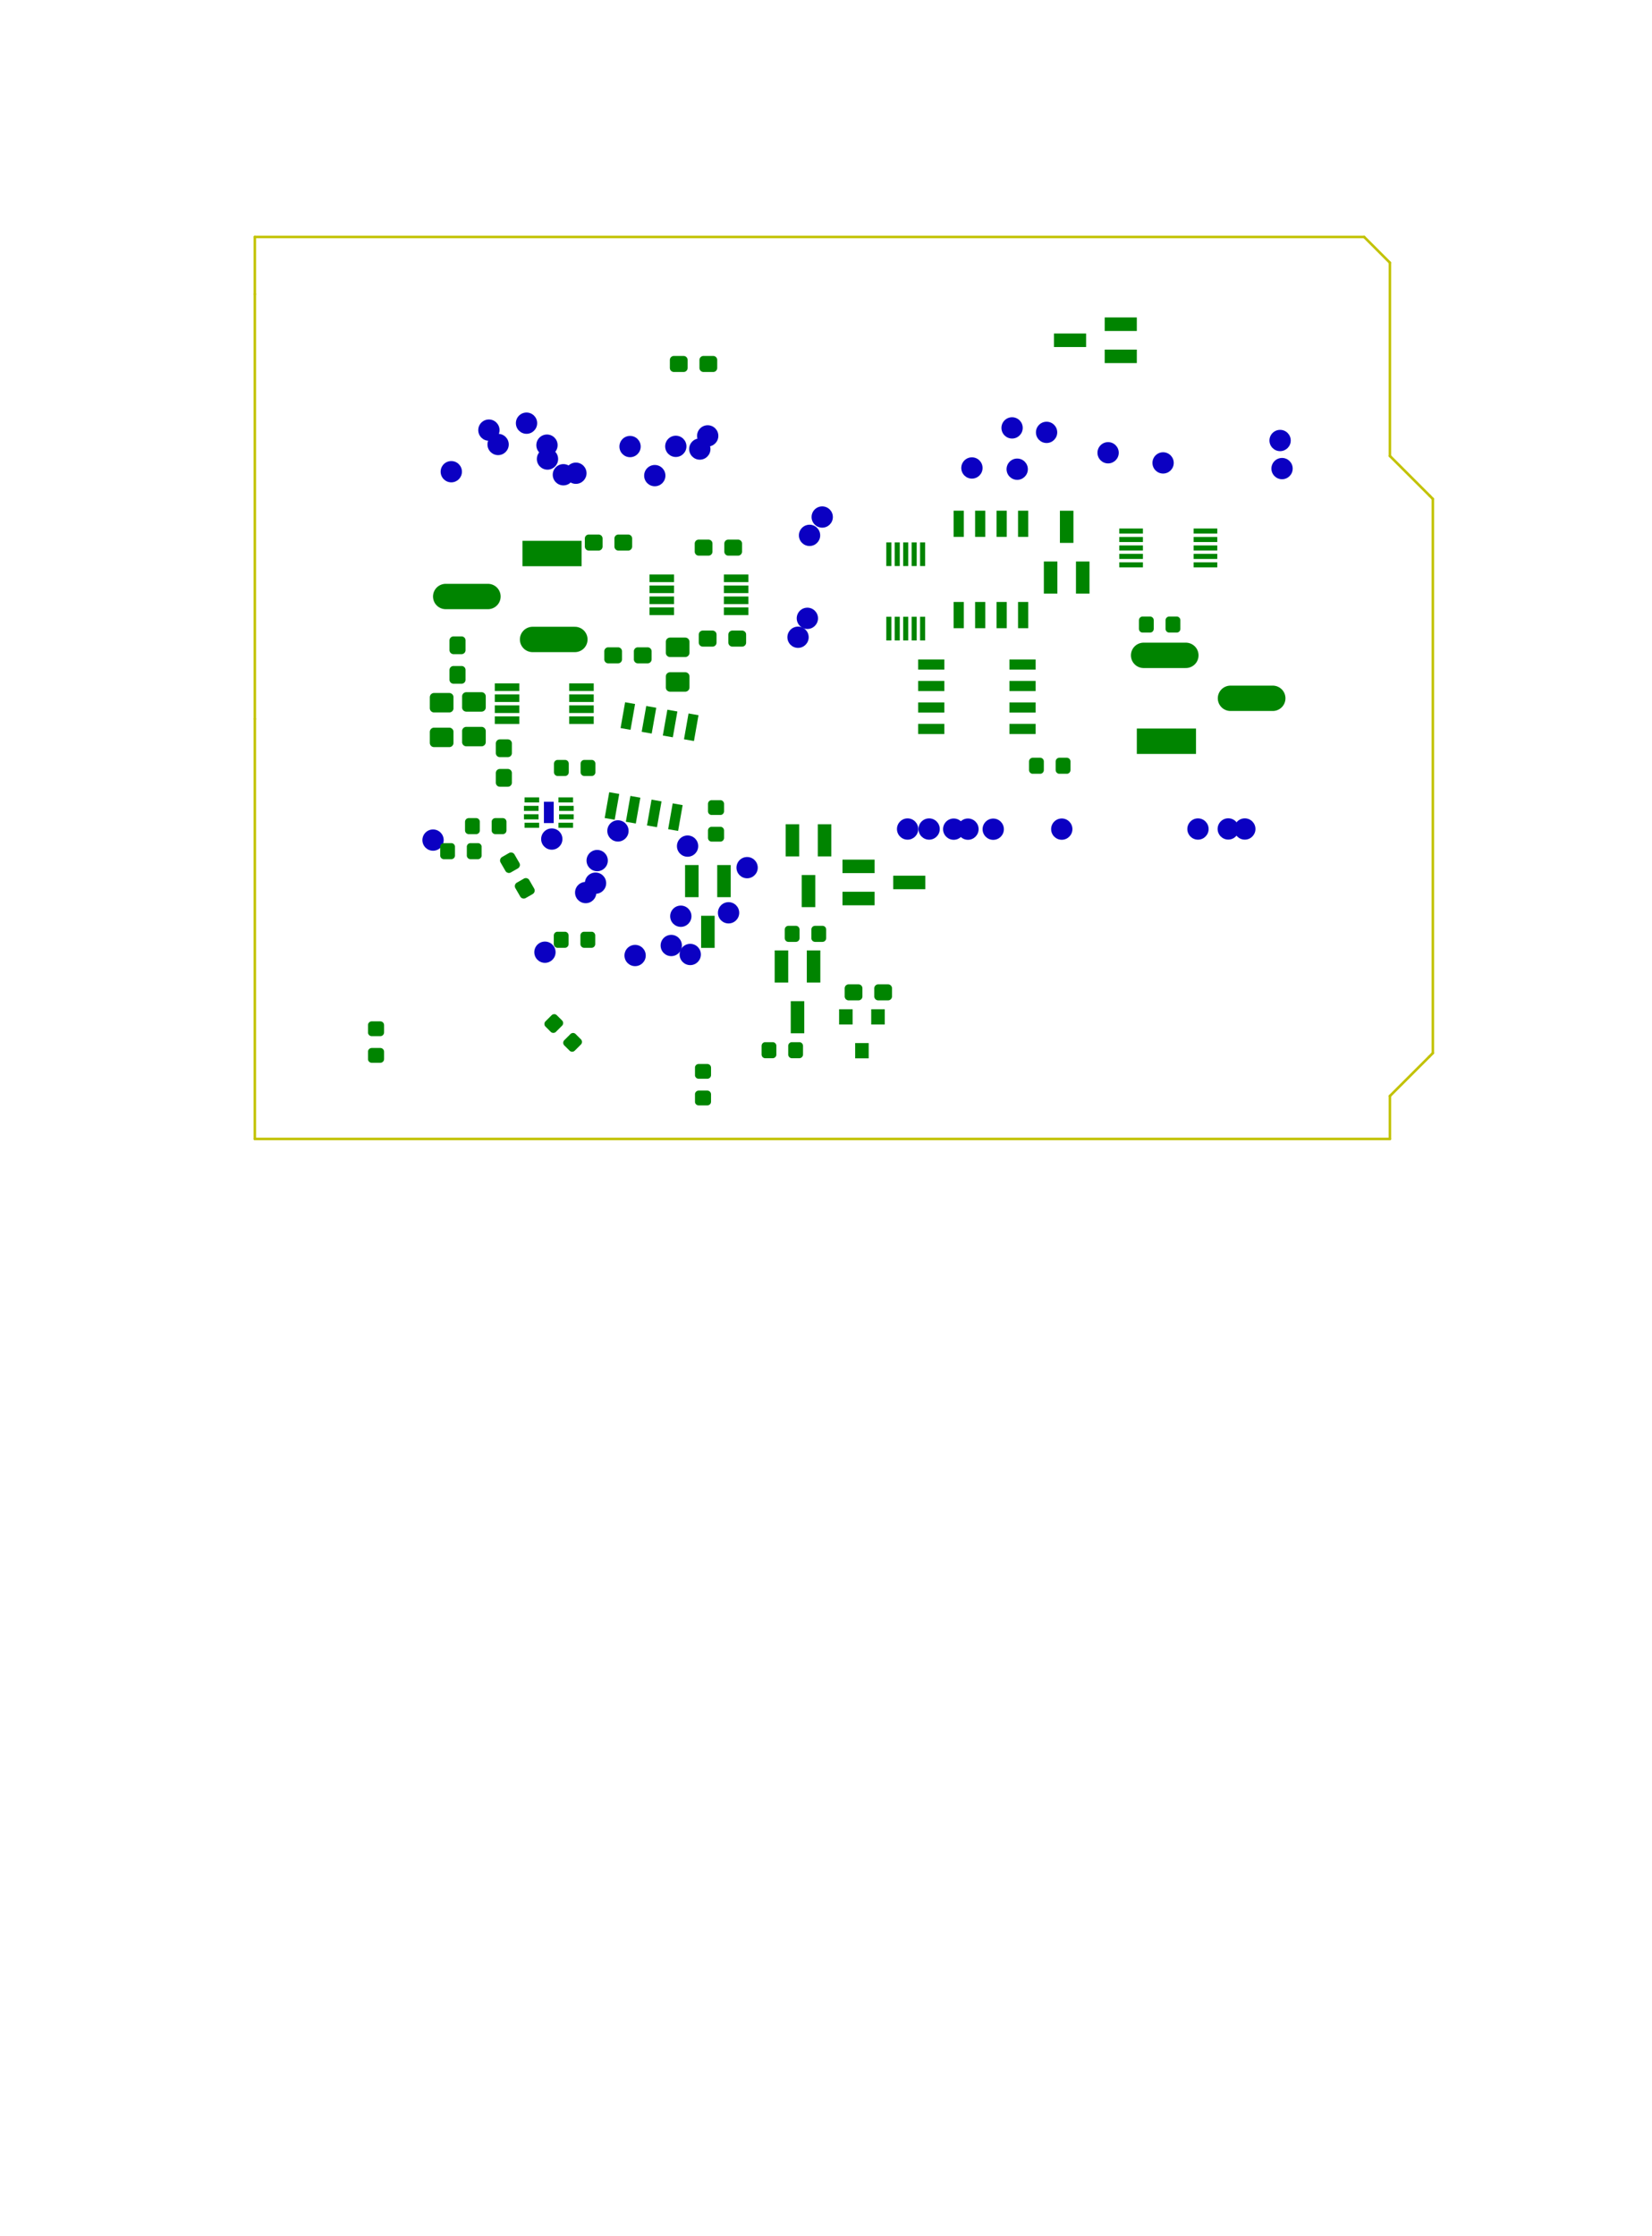 <?xml version="1.0" standalone="no"?>
 <!DOCTYPE svg PUBLIC "-//W3C//DTD SVG 1.1//EN" 
 "http://www.w3.org/Graphics/SVG/1.1/DTD/svg11.dtd"> 
<svg xmlns="http://www.w3.org/2000/svg" version="1.1" 
    width="9.771cm" height="13.223cm" viewBox="0 0 38470 52060 ">
<title>SVG Picture created as uno shield v1.0 project SMD-B_Paste.svg date 2020/03/11 05:05:15 </title>
  <desc>Picture generated by PCBNEW </desc>
<g style="fill:#000000; fill-opacity:1;stroke:#000000; stroke-opacity:1;
stroke-linecap:round; stroke-linejoin:round; "
 transform="translate(0 0) scale(1 1)">
</g>
<g style="fill:#000000; fill-opacity:0.0; 
stroke:#000000; stroke-width:-0; stroke-opacity:1; 
stroke-linecap:round; stroke-linejoin:round;">
</g>
<g style="fill:#0B00C2; fill-opacity:0.0; 
stroke:#0B00C2; stroke-width:-0; stroke-opacity:1; 
stroke-linecap:round; stroke-linejoin:round;">
</g>
<g style="fill:#0B00C2; fill-opacity:0.0; 
stroke:#0B00C2; stroke-width:393.701; stroke-opacity:1; 
stroke-linecap:round; stroke-linejoin:round;">
</g>
<g style="fill:#0B00C2; fill-opacity:1.0; 
stroke:#0B00C2; stroke-width:0; stroke-opacity:1; 
stroke-linecap:round; stroke-linejoin:round;">
<circle cx="12737.4" cy="10363.4" r="247.869" /> 
</g>
<g style="fill:#0B00C2; fill-opacity:0.0; 
stroke:#0B00C2; stroke-width:393.701; stroke-opacity:1; 
stroke-linecap:round; stroke-linejoin:round;">
</g>
<g style="fill:#0B00C2; fill-opacity:1.0; 
stroke:#0B00C2; stroke-width:0; stroke-opacity:1; 
stroke-linecap:round; stroke-linejoin:round;">
<circle cx="13410.7" cy="11017" r="247.869" /> 
</g>
<g style="fill:#0B00C2; fill-opacity:0.0; 
stroke:#0B00C2; stroke-width:393.701; stroke-opacity:1; 
stroke-linecap:round; stroke-linejoin:round;">
</g>
<g style="fill:#0B00C2; fill-opacity:1.0; 
stroke:#0B00C2; stroke-width:0; stroke-opacity:1; 
stroke-linecap:round; stroke-linejoin:round;">
<circle cx="13119.3" cy="11052.4" r="247.869" /> 
</g>
<g style="fill:#0B00C2; fill-opacity:0.0; 
stroke:#0B00C2; stroke-width:393.701; stroke-opacity:1; 
stroke-linecap:round; stroke-linejoin:round;">
</g>
<g style="fill:#0B00C2; fill-opacity:1.0; 
stroke:#0B00C2; stroke-width:0; stroke-opacity:1; 
stroke-linecap:round; stroke-linejoin:round;">
<circle cx="12749.2" cy="10686.3" r="247.869" /> 
</g>
<g style="fill:#0B00C2; fill-opacity:0.0; 
stroke:#0B00C2; stroke-width:393.701; stroke-opacity:1; 
stroke-linecap:round; stroke-linejoin:round;">
</g>
<g style="fill:#0B00C2; fill-opacity:1.0; 
stroke:#0B00C2; stroke-width:0; stroke-opacity:1; 
stroke-linecap:round; stroke-linejoin:round;">
<circle cx="11599.6" cy="10347.7" r="247.869" /> 
</g>
<g style="fill:#0B00C2; fill-opacity:0.0; 
stroke:#0B00C2; stroke-width:393.701; stroke-opacity:1; 
stroke-linecap:round; stroke-linejoin:round;">
</g>
<g style="fill:#0B00C2; fill-opacity:1.0; 
stroke:#0B00C2; stroke-width:0; stroke-opacity:1; 
stroke-linecap:round; stroke-linejoin:round;">
<circle cx="18583.9" cy="14835.5" r="247.869" /> 
</g>
<g style="fill:#0B00C2; fill-opacity:0.0; 
stroke:#0B00C2; stroke-width:393.701; stroke-opacity:1; 
stroke-linecap:round; stroke-linejoin:round;">
</g>
<g style="fill:#0B00C2; fill-opacity:1.0; 
stroke:#0B00C2; stroke-width:0; stroke-opacity:1; 
stroke-linecap:round; stroke-linejoin:round;">
<circle cx="16296.5" cy="10454" r="247.869" /> 
</g>
<g style="fill:#0B00C2; fill-opacity:0.0; 
stroke:#0B00C2; stroke-width:0.394; stroke-opacity:1; 
stroke-linecap:round; stroke-linejoin:round;">
<circle cx="32367.4" cy="12517" r="314.961" /> 
<circle cx="32367.4" cy="23517" r="314.961" /> 
<circle cx="12367.4" cy="6516.97" r="314.961" /> 
<circle cx="31367.3" cy="6516.97" r="196.85" /> 
<circle cx="31367.4" cy="25517" r="196.85" /> 
<circle cx="9591.64" cy="6234" r="196.85" /> 
</g>
<g style="fill:#0B00C2; fill-opacity:0.0; 
stroke:#0B00C2; stroke-width:393.701; stroke-opacity:1; 
stroke-linecap:round; stroke-linejoin:round;">
</g>
<g style="fill:#0B00C2; fill-opacity:1.0; 
stroke:#0B00C2; stroke-width:0; stroke-opacity:1; 
stroke-linecap:round; stroke-linejoin:round;">
<circle cx="15247.9" cy="11072.7" r="247.869" /> 
</g>
<g style="fill:#0B00C2; fill-opacity:0.0; 
stroke:#0B00C2; stroke-width:393.701; stroke-opacity:1; 
stroke-linecap:round; stroke-linejoin:round;">
</g>
<g style="fill:#0B00C2; fill-opacity:1.0; 
stroke:#0B00C2; stroke-width:0; stroke-opacity:1; 
stroke-linecap:round; stroke-linejoin:round;">
<circle cx="15737.4" cy="10391" r="247.869" /> 
</g>
<g style="fill:#0B00C2; fill-opacity:0.0; 
stroke:#0B00C2; stroke-width:393.701; stroke-opacity:1; 
stroke-linecap:round; stroke-linejoin:round;">
</g>
<g style="fill:#0B00C2; fill-opacity:1.0; 
stroke:#0B00C2; stroke-width:0; stroke-opacity:1; 
stroke-linecap:round; stroke-linejoin:round;">
<circle cx="18801.1" cy="14395" r="247.869" /> 
</g>
<g style="fill:#0B00C2; fill-opacity:0.0; 
stroke:#0B00C2; stroke-width:393.701; stroke-opacity:1; 
stroke-linecap:round; stroke-linejoin:round;">
</g>
<g style="fill:#0B00C2; fill-opacity:1.0; 
stroke:#0B00C2; stroke-width:0; stroke-opacity:1; 
stroke-linecap:round; stroke-linejoin:round;">
<circle cx="28987.8" cy="19299.9" r="247.869" /> 
</g>
<g style="fill:#0B00C2; fill-opacity:0.0; 
stroke:#0B00C2; stroke-width:393.701; stroke-opacity:1; 
stroke-linecap:round; stroke-linejoin:round;">
</g>
<g style="fill:#0B00C2; fill-opacity:1.0; 
stroke:#0B00C2; stroke-width:0; stroke-opacity:1; 
stroke-linecap:round; stroke-linejoin:round;">
<circle cx="28602.4" cy="19298.6" r="247.869" /> 
</g>
<g style="fill:#0B00C2; fill-opacity:0.0; 
stroke:#0B00C2; stroke-width:393.701; stroke-opacity:1; 
stroke-linecap:round; stroke-linejoin:round;">
</g>
<g style="fill:#0B00C2; fill-opacity:1.0; 
stroke:#0B00C2; stroke-width:0; stroke-opacity:1; 
stroke-linecap:round; stroke-linejoin:round;">
<circle cx="27897.2" cy="19300.5" r="247.869" /> 
</g>
<g style="fill:#0B00C2; fill-opacity:0.0; 
stroke:#0B00C2; stroke-width:393.701; stroke-opacity:1; 
stroke-linecap:round; stroke-linejoin:round;">
</g>
<g style="fill:#0B00C2; fill-opacity:1.0; 
stroke:#0B00C2; stroke-width:0; stroke-opacity:1; 
stroke-linecap:round; stroke-linejoin:round;">
<circle cx="24725.3" cy="19302.8" r="247.869" /> 
</g>
<g style="fill:#0B00C2; fill-opacity:0.0; 
stroke:#0B00C2; stroke-width:393.701; stroke-opacity:1; 
stroke-linecap:round; stroke-linejoin:round;">
</g>
<g style="fill:#0B00C2; fill-opacity:1.0; 
stroke:#0B00C2; stroke-width:0; stroke-opacity:1; 
stroke-linecap:round; stroke-linejoin:round;">
<circle cx="23129.3" cy="19304.8" r="247.869" /> 
</g>
<g style="fill:#0B00C2; fill-opacity:0.0; 
stroke:#0B00C2; stroke-width:393.701; stroke-opacity:1; 
stroke-linecap:round; stroke-linejoin:round;">
</g>
<g style="fill:#0B00C2; fill-opacity:1.0; 
stroke:#0B00C2; stroke-width:0; stroke-opacity:1; 
stroke-linecap:round; stroke-linejoin:round;">
<circle cx="22541.1" cy="19303.4" r="247.869" /> 
</g>
<g style="fill:#0B00C2; fill-opacity:0.0; 
stroke:#0B00C2; stroke-width:393.701; stroke-opacity:1; 
stroke-linecap:round; stroke-linejoin:round;">
</g>
<g style="fill:#0B00C2; fill-opacity:1.0; 
stroke:#0B00C2; stroke-width:0; stroke-opacity:1; 
stroke-linecap:round; stroke-linejoin:round;">
<circle cx="22208.9" cy="19303.4" r="247.869" /> 
</g>
<g style="fill:#0B00C2; fill-opacity:0.0; 
stroke:#0B00C2; stroke-width:393.701; stroke-opacity:1; 
stroke-linecap:round; stroke-linejoin:round;">
</g>
<g style="fill:#0B00C2; fill-opacity:1.0; 
stroke:#0B00C2; stroke-width:0; stroke-opacity:1; 
stroke-linecap:round; stroke-linejoin:round;">
<circle cx="21636.4" cy="19300.8" r="247.869" /> 
</g>
<g style="fill:#0B00C2; fill-opacity:0.0; 
stroke:#0B00C2; stroke-width:393.701; stroke-opacity:1; 
stroke-linecap:round; stroke-linejoin:round;">
</g>
<g style="fill:#0B00C2; fill-opacity:1.0; 
stroke:#0B00C2; stroke-width:0; stroke-opacity:1; 
stroke-linecap:round; stroke-linejoin:round;">
<circle cx="21135.1" cy="19300.7" r="247.869" /> 
</g>
<g style="fill:#0B00C2; fill-opacity:0.0; 
stroke:#0B00C2; stroke-width:393.701; stroke-opacity:1; 
stroke-linecap:round; stroke-linejoin:round;">
</g>
<g style="fill:#0B00C2; fill-opacity:1.0; 
stroke:#0B00C2; stroke-width:0; stroke-opacity:1; 
stroke-linecap:round; stroke-linejoin:round;">
<circle cx="12849.3" cy="19534" r="247.869" /> 
</g>
<g style="fill:#0B00C2; fill-opacity:0.0; 
stroke:#0B00C2; stroke-width:393.701; stroke-opacity:1; 
stroke-linecap:round; stroke-linejoin:round;">
</g>
<g style="fill:#0B00C2; fill-opacity:1.0; 
stroke:#0B00C2; stroke-width:0; stroke-opacity:1; 
stroke-linecap:round; stroke-linejoin:round;">
<circle cx="13906.5" cy="20034.8" r="247.869" /> 
</g>
<g style="fill:#0B00C2; fill-opacity:0.0; 
stroke:#0B00C2; stroke-width:393.701; stroke-opacity:1; 
stroke-linecap:round; stroke-linejoin:round;">
</g>
<g style="fill:#0B00C2; fill-opacity:1.0; 
stroke:#0B00C2; stroke-width:0; stroke-opacity:1; 
stroke-linecap:round; stroke-linejoin:round;">
<circle cx="13868.1" cy="20561.2" r="247.869" /> 
</g>
<g style="fill:#0B00C2; fill-opacity:0.0; 
stroke:#0B00C2; stroke-width:393.701; stroke-opacity:1; 
stroke-linecap:round; stroke-linejoin:round;">
</g>
<g style="fill:#0B00C2; fill-opacity:1.0; 
stroke:#0B00C2; stroke-width:0; stroke-opacity:1; 
stroke-linecap:round; stroke-linejoin:round;">
<circle cx="13638.9" cy="20779.8" r="247.869" /> 
</g>
<g style="fill:#0B00C2; fill-opacity:0.0; 
stroke:#0B00C2; stroke-width:393.701; stroke-opacity:1; 
stroke-linecap:round; stroke-linejoin:round;">
</g>
<g style="fill:#0B00C2; fill-opacity:1.0; 
stroke:#0B00C2; stroke-width:0; stroke-opacity:1; 
stroke-linecap:round; stroke-linejoin:round;">
<circle cx="14390.1" cy="19344.4" r="247.869" /> 
</g>
<g style="fill:#0B00C2; fill-opacity:0.0; 
stroke:#0B00C2; stroke-width:393.701; stroke-opacity:1; 
stroke-linecap:round; stroke-linejoin:round;">
</g>
<g style="fill:#0B00C2; fill-opacity:1.0; 
stroke:#0B00C2; stroke-width:0; stroke-opacity:1; 
stroke-linecap:round; stroke-linejoin:round;">
<circle cx="16011.6" cy="19698.1" r="247.869" /> 
</g>
<g style="fill:#0B00C2; fill-opacity:0.0; 
stroke:#0B00C2; stroke-width:393.701; stroke-opacity:1; 
stroke-linecap:round; stroke-linejoin:round;">
</g>
<g style="fill:#0B00C2; fill-opacity:1.0; 
stroke:#0B00C2; stroke-width:0; stroke-opacity:1; 
stroke-linecap:round; stroke-linejoin:round;">
<circle cx="17397.9" cy="20199.8" r="247.869" /> 
</g>
<g style="fill:#0B00C2; fill-opacity:0.0; 
stroke:#0B00C2; stroke-width:393.701; stroke-opacity:1; 
stroke-linecap:round; stroke-linejoin:round;">
</g>
<g style="fill:#0B00C2; fill-opacity:1.0; 
stroke:#0B00C2; stroke-width:0; stroke-opacity:1; 
stroke-linecap:round; stroke-linejoin:round;">
<circle cx="15854" cy="21330.7" r="247.869" /> 
</g>
<g style="fill:#0B00C2; fill-opacity:0.0; 
stroke:#0B00C2; stroke-width:393.701; stroke-opacity:1; 
stroke-linecap:round; stroke-linejoin:round;">
</g>
<g style="fill:#0B00C2; fill-opacity:1.0; 
stroke:#0B00C2; stroke-width:0; stroke-opacity:1; 
stroke-linecap:round; stroke-linejoin:round;">
<circle cx="16966" cy="21251" r="247.869" /> 
</g>
<g style="fill:#0B00C2; fill-opacity:0.0; 
stroke:#0B00C2; stroke-width:393.701; stroke-opacity:1; 
stroke-linecap:round; stroke-linejoin:round;">
</g>
<g style="fill:#0B00C2; fill-opacity:1.0; 
stroke:#0B00C2; stroke-width:0; stroke-opacity:1; 
stroke-linecap:round; stroke-linejoin:round;">
<circle cx="15631.5" cy="22012.2" r="247.869" /> 
</g>
<g style="fill:#0B00C2; fill-opacity:0.0; 
stroke:#0B00C2; stroke-width:393.701; stroke-opacity:1; 
stroke-linecap:round; stroke-linejoin:round;">
</g>
<g style="fill:#0B00C2; fill-opacity:1.0; 
stroke:#0B00C2; stroke-width:0; stroke-opacity:1; 
stroke-linecap:round; stroke-linejoin:round;">
<circle cx="16073.3" cy="22221.3" r="247.869" /> 
</g>
<g style="fill:#0B00C2; fill-opacity:0.0; 
stroke:#0B00C2; stroke-width:393.701; stroke-opacity:1; 
stroke-linecap:round; stroke-linejoin:round;">
</g>
<g style="fill:#0B00C2; fill-opacity:1.0; 
stroke:#0B00C2; stroke-width:0; stroke-opacity:1; 
stroke-linecap:round; stroke-linejoin:round;">
<circle cx="14789.7" cy="22245.2" r="247.869" /> 
</g>
<g style="fill:#0B00C2; fill-opacity:0.0; 
stroke:#0B00C2; stroke-width:393.701; stroke-opacity:1; 
stroke-linecap:round; stroke-linejoin:round;">
</g>
<g style="fill:#0B00C2; fill-opacity:1.0; 
stroke:#0B00C2; stroke-width:0; stroke-opacity:1; 
stroke-linecap:round; stroke-linejoin:round;">
<circle cx="12690.1" cy="22168.4" r="247.869" /> 
</g>
<g style="fill:#0B00C2; fill-opacity:0.0; 
stroke:#0B00C2; stroke-width:393.701; stroke-opacity:1; 
stroke-linecap:round; stroke-linejoin:round;">
</g>
<g style="fill:#0B00C2; fill-opacity:1.0; 
stroke:#0B00C2; stroke-width:0; stroke-opacity:1; 
stroke-linecap:round; stroke-linejoin:round;">
<circle cx="10084.3" cy="19558.2" r="247.869" /> 
</g>
<g style="fill:#0B00C2; fill-opacity:0.0; 
stroke:#0B00C2; stroke-width:393.701; stroke-opacity:1; 
stroke-linecap:round; stroke-linejoin:round;">
</g>
<g style="fill:#0B00C2; fill-opacity:1.0; 
stroke:#0B00C2; stroke-width:0; stroke-opacity:1; 
stroke-linecap:round; stroke-linejoin:round;">
<circle cx="10509.1" cy="10981.5" r="247.869" /> 
</g>
<g style="fill:#0B00C2; fill-opacity:0.0; 
stroke:#0B00C2; stroke-width:393.701; stroke-opacity:1; 
stroke-linecap:round; stroke-linejoin:round;">
</g>
<g style="fill:#0B00C2; fill-opacity:1.0; 
stroke:#0B00C2; stroke-width:0; stroke-opacity:1; 
stroke-linecap:round; stroke-linejoin:round;">
<circle cx="11385" cy="10013.5" r="247.869" /> 
</g>
<g style="fill:#0B00C2; fill-opacity:0.0; 
stroke:#0B00C2; stroke-width:393.701; stroke-opacity:1; 
stroke-linecap:round; stroke-linejoin:round;">
</g>
<g style="fill:#0B00C2; fill-opacity:1.0; 
stroke:#0B00C2; stroke-width:0; stroke-opacity:1; 
stroke-linecap:round; stroke-linejoin:round;">
<circle cx="12261.1" cy="9851.61" r="247.869" /> 
</g>
<g style="fill:#0B00C2; fill-opacity:0.0; 
stroke:#0B00C2; stroke-width:393.701; stroke-opacity:1; 
stroke-linecap:round; stroke-linejoin:round;">
</g>
<g style="fill:#0B00C2; fill-opacity:1.0; 
stroke:#0B00C2; stroke-width:0; stroke-opacity:1; 
stroke-linecap:round; stroke-linejoin:round;">
<circle cx="16480.2" cy="10147.5" r="247.869" /> 
</g>
<g style="fill:#0B00C2; fill-opacity:0.0; 
stroke:#0B00C2; stroke-width:393.701; stroke-opacity:1; 
stroke-linecap:round; stroke-linejoin:round;">
</g>
<g style="fill:#0B00C2; fill-opacity:1.0; 
stroke:#0B00C2; stroke-width:0; stroke-opacity:1; 
stroke-linecap:round; stroke-linejoin:round;">
<circle cx="14672" cy="10396" r="247.869" /> 
</g>
<g style="fill:#0B00C2; fill-opacity:0.0; 
stroke:#0B00C2; stroke-width:393.701; stroke-opacity:1; 
stroke-linecap:round; stroke-linejoin:round;">
</g>
<g style="fill:#0B00C2; fill-opacity:1.0; 
stroke:#0B00C2; stroke-width:0; stroke-opacity:1; 
stroke-linecap:round; stroke-linejoin:round;">
<circle cx="18851.8" cy="12463.6" r="247.869" /> 
</g>
<g style="fill:#0B00C2; fill-opacity:0.0; 
stroke:#0B00C2; stroke-width:393.701; stroke-opacity:1; 
stroke-linecap:round; stroke-linejoin:round;">
</g>
<g style="fill:#0B00C2; fill-opacity:1.0; 
stroke:#0B00C2; stroke-width:0; stroke-opacity:1; 
stroke-linecap:round; stroke-linejoin:round;">
<circle cx="19146.9" cy="12036.7" r="247.869" /> 
</g>
<g style="fill:#0B00C2; fill-opacity:0.0; 
stroke:#0B00C2; stroke-width:393.701; stroke-opacity:1; 
stroke-linecap:round; stroke-linejoin:round;">
</g>
<g style="fill:#0B00C2; fill-opacity:1.0; 
stroke:#0B00C2; stroke-width:0; stroke-opacity:1; 
stroke-linecap:round; stroke-linejoin:round;">
<circle cx="22633.1" cy="10894.6" r="247.869" /> 
</g>
<g style="fill:#0B00C2; fill-opacity:0.0; 
stroke:#0B00C2; stroke-width:393.701; stroke-opacity:1; 
stroke-linecap:round; stroke-linejoin:round;">
</g>
<g style="fill:#0B00C2; fill-opacity:1.0; 
stroke:#0B00C2; stroke-width:0; stroke-opacity:1; 
stroke-linecap:round; stroke-linejoin:round;">
<circle cx="23568.3" cy="9961.48" r="247.869" /> 
</g>
<g style="fill:#0B00C2; fill-opacity:0.0; 
stroke:#0B00C2; stroke-width:393.701; stroke-opacity:1; 
stroke-linecap:round; stroke-linejoin:round;">
</g>
<g style="fill:#0B00C2; fill-opacity:1.0; 
stroke:#0B00C2; stroke-width:0; stroke-opacity:1; 
stroke-linecap:round; stroke-linejoin:round;">
<circle cx="24371.7" cy="10065.7" r="247.869" /> 
</g>
<g style="fill:#0B00C2; fill-opacity:0.0; 
stroke:#0B00C2; stroke-width:393.701; stroke-opacity:1; 
stroke-linecap:round; stroke-linejoin:round;">
</g>
<g style="fill:#0B00C2; fill-opacity:1.0; 
stroke:#0B00C2; stroke-width:0; stroke-opacity:1; 
stroke-linecap:round; stroke-linejoin:round;">
<circle cx="23687.6" cy="10923.1" r="247.869" /> 
</g>
<g style="fill:#0B00C2; fill-opacity:0.0; 
stroke:#0B00C2; stroke-width:393.701; stroke-opacity:1; 
stroke-linecap:round; stroke-linejoin:round;">
</g>
<g style="fill:#0B00C2; fill-opacity:1.0; 
stroke:#0B00C2; stroke-width:0; stroke-opacity:1; 
stroke-linecap:round; stroke-linejoin:round;">
<circle cx="27084.9" cy="10776.8" r="247.869" /> 
</g>
<g style="fill:#0B00C2; fill-opacity:0.0; 
stroke:#0B00C2; stroke-width:393.701; stroke-opacity:1; 
stroke-linecap:round; stroke-linejoin:round;">
</g>
<g style="fill:#0B00C2; fill-opacity:1.0; 
stroke:#0B00C2; stroke-width:0; stroke-opacity:1; 
stroke-linecap:round; stroke-linejoin:round;">
<circle cx="25804.4" cy="10540.6" r="247.869" /> 
</g>
<g style="fill:#0B00C2; fill-opacity:0.0; 
stroke:#0B00C2; stroke-width:393.701; stroke-opacity:1; 
stroke-linecap:round; stroke-linejoin:round;">
</g>
<g style="fill:#0B00C2; fill-opacity:1.0; 
stroke:#0B00C2; stroke-width:0; stroke-opacity:1; 
stroke-linecap:round; stroke-linejoin:round;">
<circle cx="29854.9" cy="10909" r="247.869" /> 
</g>
<g style="fill:#0B00C2; fill-opacity:0.0; 
stroke:#0B00C2; stroke-width:393.701; stroke-opacity:1; 
stroke-linecap:round; stroke-linejoin:round;">
</g>
<g style="fill:#0B00C2; fill-opacity:1.0; 
stroke:#0B00C2; stroke-width:0; stroke-opacity:1; 
stroke-linecap:round; stroke-linejoin:round;">
<circle cx="29809.6" cy="10255.2" r="247.869" /> 
</g>
<g style="fill:#0B00C2; fill-opacity:1.0; 
stroke:#0B00C2; stroke-width:0.394; stroke-opacity:1; 
stroke-linecap:round; stroke-linejoin:round;">
<path style="fill:#0B00C2; fill-opacity:1.0; 
stroke:#0B00C2; stroke-width:0.394; stroke-opacity:1; 
stroke-linecap:round; stroke-linejoin:round;fill-rule:evenodd;"
d="M 12666,19162
12666,18666
12894,18666
12894,19162
Z" /> 
<g >
</g>
<g >
</g>
<g >
</g>
<g >
</g>
<g >
</g>
<g >
</g>
<g >
</g>
<g >
</g>
<g >
</g>
<g style="fill:#008400; fill-opacity:1.0; 
stroke:#008400; stroke-width:0.394; stroke-opacity:1; 
stroke-linecap:round; stroke-linejoin:round;">
</g>
<g style="fill:#008400; fill-opacity:1.0; 
stroke:#008400; stroke-width:0; stroke-opacity:1; 
stroke-linecap:round; stroke-linejoin:round;">
<path style="fill:#008400; fill-opacity:1.0; 
stroke:#008400; stroke-width:0; stroke-opacity:1; 
stroke-linecap:round; stroke-linejoin:round;fill-rule:evenodd;"
d="M 17196,12562
17205,12564
17214,12566
17223,12569
17231,12573
17239,12578
17246,12583
17253,12589
17259,12596
17264,12603
17269,12611
17273,12619
17276,12628
17278,12637
17280,12646
17280,12655
17280,12842
17280,12851
17278,12860
17276,12869
17273,12878
17269,12886
17264,12894
17259,12902
17253,12908
17246,12915
17239,12920
17231,12925
17223,12929
17214,12932
17205,12934
17196,12935
17187,12936
16960,12936
16951,12935
16942,12934
16933,12932
16925,12929
16916,12925
16908,12920
16901,12915
16894,12908
16888,12902
16883,12894
16878,12886
16874,12878
16871,12869
16869,12860
16867,12851
16867,12842
16867,12655
16867,12646
16869,12637
16871,12628
16874,12619
16878,12611
16883,12603
16888,12596
16894,12589
16901,12583
16908,12578
16916,12573
16925,12569
16933,12566
16942,12564
16951,12562
16960,12562
17187,12562
17196,12562
Z" /> 
<path style="fill:#008400; fill-opacity:1.0; 
stroke:#008400; stroke-width:0; stroke-opacity:1; 
stroke-linecap:round; stroke-linejoin:round;fill-rule:evenodd;"
d="M 16507,12562
16516,12564
16525,12566
16534,12569
16542,12573
16550,12578
16557,12583
16564,12589
16570,12596
16576,12603
16580,12611
16584,12619
16587,12628
16589,12637
16591,12646
16591,12655
16591,12842
16591,12851
16589,12860
16587,12869
16584,12878
16580,12886
16576,12894
16570,12902
16564,12908
16557,12915
16550,12920
16542,12925
16534,12929
16525,12932
16516,12934
16507,12935
16498,12936
16271,12936
16262,12935
16253,12934
16244,12932
16236,12929
16227,12925
16219,12920
16212,12915
16205,12908
16199,12902
16194,12894
16189,12886
16185,12878
16182,12869
16180,12860
16178,12851
16178,12842
16178,12655
16178,12646
16180,12637
16182,12628
16185,12619
16189,12611
16194,12603
16199,12596
16205,12589
16212,12583
16219,12578
16227,12573
16236,12569
16244,12566
16253,12564
16262,12562
16271,12562
16498,12562
16507,12562
Z" /> 
</g>
<g >
</g>
<g style="fill:#008400; fill-opacity:1.0; 
stroke:#008400; stroke-width:0; stroke-opacity:1; 
stroke-linecap:round; stroke-linejoin:round;">
<path style="fill:#008400; fill-opacity:1.0; 
stroke:#008400; stroke-width:0; stroke-opacity:1; 
stroke-linecap:round; stroke-linejoin:round;fill-rule:evenodd;"
d="M 16601,14680
16610,14682
16619,14684
16628,14687
16636,14691
16644,14696
16652,14701
16658,14707
16665,14714
16670,14721
16675,14729
16679,14738
16682,14746
16684,14755
16685,14764
16686,14773
16686,14960
16685,14970
16684,14979
16682,14988
16679,14996
16675,15004
16670,15012
16665,15020
16658,15026
16652,15033
16644,15038
16636,15043
16628,15047
16619,15050
16610,15052
16601,15053
16592,15054
16366,15054
16357,15053
16348,15052
16339,15050
16330,15047
16322,15043
16314,15038
16307,15033
16300,15026
16294,15020
16288,15012
16283,15004
16279,14996
16276,14988
16274,14979
16273,14970
16272,14960
16272,14773
16273,14764
16274,14755
16276,14746
16279,14738
16283,14729
16288,14721
16294,14714
16300,14707
16307,14701
16314,14696
16322,14691
16330,14687
16339,14684
16348,14682
16357,14680
16366,14680
16592,14680
16601,14680
Z" /> 
<path style="fill:#008400; fill-opacity:1.0; 
stroke:#008400; stroke-width:0; stroke-opacity:1; 
stroke-linecap:round; stroke-linejoin:round;fill-rule:evenodd;"
d="M 17290,14680
17299,14682
17308,14684
17317,14687
17325,14691
17333,14696
17341,14701
17347,14707
17354,14714
17359,14721
17364,14729
17368,14738
17371,14746
17373,14755
17374,14764
17375,14773
17375,14960
17374,14970
17373,14979
17371,14988
17368,14996
17364,15004
17359,15012
17354,15020
17347,15026
17341,15033
17333,15038
17325,15043
17317,15047
17308,15050
17299,15052
17290,15053
17281,15054
17055,15054
17046,15053
17037,15052
17028,15050
17019,15047
17011,15043
17003,15038
16996,15033
16989,15026
16983,15020
16977,15012
16972,15004
16968,14996
16965,14988
16963,14979
16962,14970
16961,14960
16961,14773
16962,14764
16963,14755
16965,14746
16968,14738
16972,14729
16977,14721
16983,14714
16989,14707
16996,14701
17003,14696
17011,14691
17019,14687
17028,14684
17037,14682
17046,14680
17055,14680
17281,14680
17290,14680
Z" /> 
</g>
<g >
</g>
<g style="fill:#008400; fill-opacity:1.0; 
stroke:#008400; stroke-width:0; stroke-opacity:1; 
stroke-linecap:round; stroke-linejoin:round;">
</g>
<g style="fill:#008400; fill-opacity:1.0; 
stroke:#008400; stroke-width:590.551; stroke-opacity:1; 
stroke-linecap:round; stroke-linejoin:round;">
</g>
<g style="fill:#008400; fill-opacity:0.0; 
stroke:#008400; stroke-width:590.551; stroke-opacity:1; 
stroke-linecap:round; stroke-linejoin:round;">
<path d="M29639 16257
L28654 16257
" />
</g>
<g style="fill:#008400; fill-opacity:0.0; 
stroke:#008400; stroke-width:0; stroke-opacity:1; 
stroke-linecap:round; stroke-linejoin:round;">
</g>
<g style="fill:#008400; fill-opacity:1.0; 
stroke:#008400; stroke-width:0; stroke-opacity:1; 
stroke-linecap:round; stroke-linejoin:round;">
<path style="fill:#008400; fill-opacity:1.0; 
stroke:#008400; stroke-width:0; stroke-opacity:1; 
stroke-linecap:round; stroke-linejoin:round;fill-rule:evenodd;"
d="M 27851,17552
26473,17552
26473,16961
27851,16961
27851,17552
Z" /> 
</g>
<g style="fill:#008400; fill-opacity:1.0; 
stroke:#008400; stroke-width:590.551; stroke-opacity:1; 
stroke-linecap:round; stroke-linejoin:round;">
</g>
<g style="fill:#008400; fill-opacity:0.0; 
stroke:#008400; stroke-width:590.551; stroke-opacity:1; 
stroke-linecap:round; stroke-linejoin:round;">
<path d="M26631 15257
L27615 15257
" />
</g>
<g >
</g>
<g >
</g>
<g >
</g>
<g >
</g>
<g >
</g>
<g >
</g>
<g >
</g>
<g >
</g>
<g >
</g>
<g >
</g>
<g style="fill:#008400; fill-opacity:0.0; 
stroke:#008400; stroke-width:590.551; stroke-opacity:1; 
stroke-linecap:round; stroke-linejoin:round;">
<path d="M10379 13887
L11363 13887
" />
</g>
<g style="fill:#008400; fill-opacity:0.0; 
stroke:#008400; stroke-width:0; stroke-opacity:1; 
stroke-linecap:round; stroke-linejoin:round;">
</g>
<g style="fill:#008400; fill-opacity:1.0; 
stroke:#008400; stroke-width:0; stroke-opacity:1; 
stroke-linecap:round; stroke-linejoin:round;">
<path style="fill:#008400; fill-opacity:1.0; 
stroke:#008400; stroke-width:0; stroke-opacity:1; 
stroke-linecap:round; stroke-linejoin:round;fill-rule:evenodd;"
d="M 12166,12591
13544,12591
13544,13182
12166,13182
12166,12591
Z" /> 
</g>
<g style="fill:#008400; fill-opacity:1.0; 
stroke:#008400; stroke-width:590.551; stroke-opacity:1; 
stroke-linecap:round; stroke-linejoin:round;">
</g>
<g style="fill:#008400; fill-opacity:0.0; 
stroke:#008400; stroke-width:590.551; stroke-opacity:1; 
stroke-linecap:round; stroke-linejoin:round;">
<path d="M13387 14887
L12402 14887
" />
</g>
<g >
</g>
<g >
</g>
<g >
</g>
<g >
</g>
<g >
</g>
<g >
</g>
<g >
</g>
<g >
</g>
<g >
</g>
<g >
</g>
<g >
</g>
<g >
</g>
<g >
</g>
<g >
</g>
<g >
</g>
<g >
</g>
<g >
</g>
<g >
</g>
<g >
</g>
<g >
</g>
<g >
</g>
<g >
</g>
<g >
</g>
<g >
</g>
<g >
</g>
<g >
</g>
<g >
</g>
<g >
</g>
<g >
</g>
<g >
</g>
<g >
</g>
<g style="fill:#008400; fill-opacity:0.0; 
stroke:#008400; stroke-width:590.551; stroke-opacity:1; 
stroke-linecap:round; stroke-linejoin:round;">
</g>
<g style="fill:#008400; fill-opacity:0.0; 
stroke:#008400; stroke-width:0; stroke-opacity:1; 
stroke-linecap:round; stroke-linejoin:round;">
</g>
<g style="fill:#008400; fill-opacity:1.0; 
stroke:#008400; stroke-width:0; stroke-opacity:1; 
stroke-linecap:round; stroke-linejoin:round;">
<path style="fill:#008400; fill-opacity:1.0; 
stroke:#008400; stroke-width:0; stroke-opacity:1; 
stroke-linecap:round; stroke-linejoin:round;fill-rule:evenodd;"
d="M 15928,8287
15937,8288
15946,8290
15955,8293
15963,8297
15971,8302
15978,8307
15985,8314
15991,8320
15997,8328
16001,8336
16005,8344
16009,8353
16011,8361
16012,8370
16013,8380
16013,8567
16012,8576
16011,8585
16009,8594
16005,8602
16001,8611
15997,8619
15991,8626
15985,8633
15978,8639
15971,8644
15963,8649
15955,8653
15946,8656
15937,8658
15928,8660
15919,8660
15693,8660
15683,8660
15674,8658
15666,8656
15657,8653
15649,8649
15641,8644
15633,8639
15627,8633
15620,8626
15615,8619
15610,8611
15606,8602
15603,8594
15601,8585
15600,8576
15599,8567
15599,8380
15600,8370
15601,8361
15603,8353
15606,8344
15610,8336
15615,8328
15620,8320
15627,8314
15633,8307
15641,8302
15649,8297
15657,8293
15666,8290
15674,8288
15683,8287
15693,8286
15919,8286
15928,8287
Z" /> 
<path style="fill:#008400; fill-opacity:1.0; 
stroke:#008400; stroke-width:0; stroke-opacity:1; 
stroke-linecap:round; stroke-linejoin:round;fill-rule:evenodd;"
d="M 16617,8287
16626,8288
16635,8290
16644,8293
16652,8297
16660,8302
16667,8307
16674,8314
16680,8320
16686,8328
16690,8336
16694,8344
16697,8353
16700,8361
16701,8370
16702,8380
16702,8567
16701,8576
16700,8585
16697,8594
16694,8602
16690,8611
16686,8619
16680,8626
16674,8633
16667,8639
16660,8644
16652,8649
16644,8653
16635,8656
16626,8658
16617,8660
16608,8660
16382,8660
16372,8660
16363,8658
16354,8656
16346,8653
16338,8649
16330,8644
16322,8639
16316,8633
16309,8626
16304,8619
16299,8611
16295,8602
16292,8594
16290,8585
16289,8576
16288,8567
16288,8380
16289,8370
16290,8361
16292,8353
16295,8344
16299,8336
16304,8328
16309,8320
16316,8314
16322,8307
16330,8302
16338,8297
16346,8293
16354,8290
16363,8288
16372,8287
16382,8286
16608,8286
16617,8287
Z" /> 
</g>
<g >
</g>
<g style="fill:#008400; fill-opacity:1.0; 
stroke:#008400; stroke-width:0; stroke-opacity:1; 
stroke-linecap:round; stroke-linejoin:round;">
<path style="fill:#008400; fill-opacity:1.0; 
stroke:#008400; stroke-width:0; stroke-opacity:1; 
stroke-linecap:round; stroke-linejoin:round;fill-rule:evenodd;"
d="M 21544,13178
21426,13178
21426,12627
21544,12627
21544,13178
Z" /> 
<path style="fill:#008400; fill-opacity:1.0; 
stroke:#008400; stroke-width:0; stroke-opacity:1; 
stroke-linecap:round; stroke-linejoin:round;fill-rule:evenodd;"
d="M 21347,13178
21229,13178
21229,12627
21347,12627
21347,13178
Z" /> 
<path style="fill:#008400; fill-opacity:1.0; 
stroke:#008400; stroke-width:0; stroke-opacity:1; 
stroke-linecap:round; stroke-linejoin:round;fill-rule:evenodd;"
d="M 21150,13178
21032,13178
21032,12627
21150,12627
21150,13178
Z" /> 
<path style="fill:#008400; fill-opacity:1.0; 
stroke:#008400; stroke-width:0; stroke-opacity:1; 
stroke-linecap:round; stroke-linejoin:round;fill-rule:evenodd;"
d="M 20953,13178
20835,13178
20835,12627
20953,12627
20953,13178
Z" /> 
<path style="fill:#008400; fill-opacity:1.0; 
stroke:#008400; stroke-width:0; stroke-opacity:1; 
stroke-linecap:round; stroke-linejoin:round;fill-rule:evenodd;"
d="M 20757,13178
20639,13178
20639,12627
20757,12627
20757,13178
Z" /> 
<path style="fill:#008400; fill-opacity:1.0; 
stroke:#008400; stroke-width:0; stroke-opacity:1; 
stroke-linecap:round; stroke-linejoin:round;fill-rule:evenodd;"
d="M 20757,14910
20639,14910
20639,14359
20757,14359
20757,14910
Z" /> 
<path style="fill:#008400; fill-opacity:1.0; 
stroke:#008400; stroke-width:0; stroke-opacity:1; 
stroke-linecap:round; stroke-linejoin:round;fill-rule:evenodd;"
d="M 20953,14910
20835,14910
20835,14359
20953,14359
20953,14910
Z" /> 
<path style="fill:#008400; fill-opacity:1.0; 
stroke:#008400; stroke-width:0; stroke-opacity:1; 
stroke-linecap:round; stroke-linejoin:round;fill-rule:evenodd;"
d="M 21150,14910
21032,14910
21032,14359
21150,14359
21150,14910
Z" /> 
<path style="fill:#008400; fill-opacity:1.0; 
stroke:#008400; stroke-width:0; stroke-opacity:1; 
stroke-linecap:round; stroke-linejoin:round;fill-rule:evenodd;"
d="M 21347,14910
21229,14910
21229,14359
21347,14359
21347,14910
Z" /> 
<path style="fill:#008400; fill-opacity:1.0; 
stroke:#008400; stroke-width:0; stroke-opacity:1; 
stroke-linecap:round; stroke-linejoin:round;fill-rule:evenodd;"
d="M 21544,14910
21426,14910
21426,14359
21544,14359
21544,14910
Z" /> 
</g>
<g >
</g>
<g style="fill:#008400; fill-opacity:1.0; 
stroke:#008400; stroke-width:0; stroke-opacity:1; 
stroke-linecap:round; stroke-linejoin:round;">
<path style="fill:#008400; fill-opacity:1.0; 
stroke:#008400; stroke-width:0; stroke-opacity:1; 
stroke-linecap:round; stroke-linejoin:round;fill-rule:evenodd;"
d="M 15967,15651
15977,15652
15986,15655
15995,15658
16004,15662
16012,15667
16020,15673
16027,15679
16033,15686
16039,15694
16044,15702
16048,15711
16052,15720
16054,15730
16055,15739
16056,15749
16056,16005
16055,16014
16054,16024
16052,16033
16048,16042
16044,16051
16039,16059
16033,16067
16027,16074
16020,16081
16012,16086
16004,16091
15995,16096
15986,16099
15977,16101
15967,16103
15957,16103
15603,16103
15593,16103
15584,16101
15575,16099
15565,16096
15557,16091
15548,16086
15541,16081
15533,16074
15527,16067
15521,16059
15516,16051
15512,16042
15509,16033
15507,16024
15505,16014
15505,16005
15505,15749
15505,15739
15507,15730
15509,15720
15512,15711
15516,15702
15521,15694
15527,15686
15533,15679
15541,15673
15548,15667
15557,15662
15565,15658
15575,15655
15584,15652
15593,15651
15603,15650
15957,15650
15967,15651
Z" /> 
<path style="fill:#008400; fill-opacity:1.0; 
stroke:#008400; stroke-width:0; stroke-opacity:1; 
stroke-linecap:round; stroke-linejoin:round;fill-rule:evenodd;"
d="M 15967,14844
15977,14845
15986,14847
15995,14851
16004,14855
16012,14860
16020,14866
16027,14872
16033,14879
16039,14887
16044,14895
16048,14904
16052,14913
16054,14922
16055,14932
16056,14942
16056,15198
16055,15207
16054,15217
16052,15226
16048,15235
16044,15244
16039,15252
16033,15260
16027,15267
16020,15274
16012,15279
16004,15284
15995,15289
15986,15292
15977,15294
15967,15296
15957,15296
15603,15296
15593,15296
15584,15294
15575,15292
15565,15289
15557,15284
15548,15279
15541,15274
15533,15267
15527,15260
15521,15252
15516,15244
15512,15235
15509,15226
15507,15217
15505,15207
15505,15198
15505,14942
15505,14932
15507,14922
15509,14913
15512,14904
15516,14895
15521,14887
15527,14879
15533,14872
15541,14866
15548,14860
15557,14855
15565,14851
15575,14847
15584,14845
15593,14844
15603,14843
15957,14843
15967,14844
Z" /> 
</g>
<g >
</g>
<g >
</g>
<g style="fill:#008400; fill-opacity:1.0; 
stroke:#008400; stroke-width:0; stroke-opacity:1; 
stroke-linecap:round; stroke-linejoin:round;">
<path style="fill:#008400; fill-opacity:1.0; 
stroke:#008400; stroke-width:0; stroke-opacity:1; 
stroke-linecap:round; stroke-linejoin:round;fill-rule:evenodd;"
d="M 16783,19249
16792,19250
16800,19252
16808,19255
16815,19259
16823,19263
16829,19268
16836,19274
16841,19280
16846,19287
16851,19294
16854,19302
16857,19310
16859,19318
16861,19326
16861,19335
16861,19507
16861,19516
16859,19524
16857,19532
16854,19540
16851,19548
16846,19555
16841,19562
16836,19568
16829,19574
16823,19579
16815,19583
16808,19587
16800,19590
16792,19592
16783,19593
16775,19593
16573,19593
16565,19593
16556,19592
16548,19590
16540,19587
16532,19583
16525,19579
16518,19574
16512,19568
16506,19562
16501,19555
16497,19548
16493,19540
16491,19532
16489,19524
16487,19516
16487,19507
16487,19335
16487,19326
16489,19318
16491,19310
16493,19302
16497,19294
16501,19287
16506,19280
16512,19274
16518,19268
16525,19263
16532,19259
16540,19255
16548,19252
16556,19250
16565,19249
16573,19249
16775,19249
16783,19249
Z" /> 
<path style="fill:#008400; fill-opacity:1.0; 
stroke:#008400; stroke-width:0; stroke-opacity:1; 
stroke-linecap:round; stroke-linejoin:round;fill-rule:evenodd;"
d="M 16783,18629
16792,18630
16800,18632
16808,18635
16815,18639
16823,18643
16829,18648
16836,18654
16841,18660
16846,18667
16851,18674
16854,18682
16857,18690
16859,18698
16861,18706
16861,18715
16861,18887
16861,18895
16859,18904
16857,18912
16854,18920
16851,18928
16846,18935
16841,18942
16836,18948
16829,18954
16823,18959
16815,18963
16808,18967
16800,18969
16792,18972
16783,18973
16775,18973
16573,18973
16565,18973
16556,18972
16548,18969
16540,18967
16532,18963
16525,18959
16518,18954
16512,18948
16506,18942
16501,18935
16497,18928
16493,18920
16491,18912
16489,18904
16487,18895
16487,18887
16487,18715
16487,18706
16489,18698
16491,18690
16493,18682
16497,18674
16501,18667
16506,18660
16512,18654
16518,18648
16525,18643
16532,18639
16540,18635
16548,18632
16556,18630
16565,18629
16573,18629
16775,18629
16783,18629
Z" /> 
</g>
<g >
</g>
<g >
</g>
<g >
</g>
<g >
</g>
<g >
</g>
<g style="fill:#008400; fill-opacity:1.0; 
stroke:#008400; stroke-width:0; stroke-opacity:1; 
stroke-linecap:round; stroke-linejoin:round;">
<path style="fill:#008400; fill-opacity:1.0; 
stroke:#008400; stroke-width:0; stroke-opacity:1; 
stroke-linecap:round; stroke-linejoin:round;fill-rule:evenodd;"
d="M 24850,17641
24859,17642
24867,17644
24875,17647
24882,17651
24890,17655
24896,17660
24903,17666
24908,17672
24913,17679
24918,17686
24921,17694
24924,17702
24926,17710
24927,17718
24928,17727
24928,17928
24927,17937
24926,17945
24924,17953
24921,17961
24918,17969
24913,17976
24908,17983
24903,17989
24896,17995
24890,18000
24882,18004
24875,18008
24867,18011
24859,18013
24850,18014
24842,18014
24670,18014
24661,18014
24653,18013
24645,18011
24637,18008
24629,18004
24622,18000
24615,17995
24609,17989
24603,17983
24598,17976
24594,17969
24590,17961
24587,17953
24585,17945
24584,17937
24583,17928
24583,17727
24584,17718
24585,17710
24587,17702
24590,17694
24594,17686
24598,17679
24603,17672
24609,17666
24615,17660
24622,17655
24629,17651
24637,17647
24645,17644
24653,17642
24661,17641
24670,17640
24842,17640
24850,17641
Z" /> 
<path style="fill:#008400; fill-opacity:1.0; 
stroke:#008400; stroke-width:0; stroke-opacity:1; 
stroke-linecap:round; stroke-linejoin:round;fill-rule:evenodd;"
d="M 24230,17641
24238,17642
24247,17644
24255,17647
24262,17651
24270,17655
24276,17660
24283,17666
24288,17672
24293,17679
24298,17686
24301,17694
24304,17702
24306,17710
24307,17718
24308,17727
24308,17928
24307,17937
24306,17945
24304,17953
24301,17961
24298,17969
24293,17976
24288,17983
24283,17989
24276,17995
24270,18000
24262,18004
24255,18008
24247,18011
24238,18013
24230,18014
24222,18014
24049,18014
24041,18014
24033,18013
24024,18011
24016,18008
24009,18004
24002,18000
23995,17995
23989,17989
23983,17983
23978,17976
23973,17969
23970,17961
23967,17953
23965,17945
23964,17937
23963,17928
23963,17727
23964,17718
23965,17710
23967,17702
23970,17694
23973,17686
23978,17679
23983,17672
23989,17666
23995,17660
24002,17655
24009,17651
24016,17647
24024,17644
24033,17642
24041,17641
24049,17640
24222,17640
24230,17641
Z" /> 
</g>
<g >
</g>
<g style="fill:#008400; fill-opacity:1.0; 
stroke:#008400; stroke-width:0; stroke-opacity:1; 
stroke-linecap:round; stroke-linejoin:round;">
<path style="fill:#008400; fill-opacity:1.0; 
stroke:#008400; stroke-width:0; stroke-opacity:1; 
stroke-linecap:round; stroke-linejoin:round;fill-rule:evenodd;"
d="M 26789,14353
26798,14355
26806,14357
26814,14360
26821,14363
26829,14368
26835,14373
26842,14378
26847,14385
26852,14391
26857,14399
26860,14406
26863,14414
26865,14422
26866,14431
26867,14439
26867,14641
26866,14649
26865,14658
26863,14666
26860,14674
26857,14682
26852,14689
26847,14696
26842,14702
26835,14708
26829,14713
26821,14717
26814,14721
26806,14723
26798,14725
26789,14727
26781,14727
26608,14727
26600,14727
26592,14725
26583,14723
26576,14721
26568,14717
26561,14713
26554,14708
26548,14702
26542,14696
26537,14689
26533,14682
26529,14674
26526,14666
26524,14658
26523,14649
26522,14641
26522,14439
26523,14431
26524,14422
26526,14414
26529,14406
26533,14399
26537,14391
26542,14385
26548,14378
26554,14373
26561,14368
26568,14363
26576,14360
26583,14357
26592,14355
26600,14353
26608,14353
26781,14353
26789,14353
Z" /> 
<path style="fill:#008400; fill-opacity:1.0; 
stroke:#008400; stroke-width:0; stroke-opacity:1; 
stroke-linecap:round; stroke-linejoin:round;fill-rule:evenodd;"
d="M 27409,14353
27418,14355
27426,14357
27434,14360
27441,14363
27449,14368
27455,14373
27462,14378
27467,14385
27472,14391
27477,14399
27480,14406
27483,14414
27485,14422
27487,14431
27487,14439
27487,14641
27487,14649
27485,14658
27483,14666
27480,14674
27477,14682
27472,14689
27467,14696
27462,14702
27455,14708
27449,14713
27441,14717
27434,14721
27426,14723
27418,14725
27409,14727
27401,14727
27229,14727
27220,14727
27212,14725
27204,14723
27196,14721
27188,14717
27181,14713
27174,14708
27168,14702
27162,14696
27157,14689
27153,14682
27149,14674
27146,14666
27144,14658
27143,14649
27142,14641
27142,14439
27143,14431
27144,14422
27146,14414
27149,14406
27153,14399
27157,14391
27162,14385
27168,14378
27174,14373
27181,14368
27188,14363
27196,14360
27204,14357
27212,14355
27220,14353
27229,14353
27401,14353
27409,14353
Z" /> 
</g>
<g >
</g>
<g style="fill:#008400; fill-opacity:1.0; 
stroke:#008400; stroke-width:0; stroke-opacity:1; 
stroke-linecap:round; stroke-linejoin:round;">
<path style="fill:#008400; fill-opacity:1.0; 
stroke:#008400; stroke-width:0; stroke-opacity:1; 
stroke-linecap:round; stroke-linejoin:round;fill-rule:evenodd;"
d="M 21991,15353
21991,15589
21381,15589
21381,15353
21991,15353
Z" /> 
<path style="fill:#008400; fill-opacity:1.0; 
stroke:#008400; stroke-width:0; stroke-opacity:1; 
stroke-linecap:round; stroke-linejoin:round;fill-rule:evenodd;"
d="M 21991,15853
21991,16089
21381,16089
21381,15853
21991,15853
Z" /> 
<path style="fill:#008400; fill-opacity:1.0; 
stroke:#008400; stroke-width:0; stroke-opacity:1; 
stroke-linecap:round; stroke-linejoin:round;fill-rule:evenodd;"
d="M 21991,16353
21991,16589
21381,16589
21381,16353
21991,16353
Z" /> 
<path style="fill:#008400; fill-opacity:1.0; 
stroke:#008400; stroke-width:0; stroke-opacity:1; 
stroke-linecap:round; stroke-linejoin:round;fill-rule:evenodd;"
d="M 21991,16853
21991,17089
21381,17089
21381,16853
21991,16853
Z" /> 
<path style="fill:#008400; fill-opacity:1.0; 
stroke:#008400; stroke-width:0; stroke-opacity:1; 
stroke-linecap:round; stroke-linejoin:round;fill-rule:evenodd;"
d="M 24117,16853
24117,17089
23507,17089
23507,16853
24117,16853
Z" /> 
<path style="fill:#008400; fill-opacity:1.0; 
stroke:#008400; stroke-width:0; stroke-opacity:1; 
stroke-linecap:round; stroke-linejoin:round;fill-rule:evenodd;"
d="M 24117,16353
24117,16589
23507,16589
23507,16353
24117,16353
Z" /> 
<path style="fill:#008400; fill-opacity:1.0; 
stroke:#008400; stroke-width:0; stroke-opacity:1; 
stroke-linecap:round; stroke-linejoin:round;fill-rule:evenodd;"
d="M 24117,15853
24117,16089
23507,16089
23507,15853
24117,15853
Z" /> 
<path style="fill:#008400; fill-opacity:1.0; 
stroke:#008400; stroke-width:0; stroke-opacity:1; 
stroke-linecap:round; stroke-linejoin:round;fill-rule:evenodd;"
d="M 24117,15353
24117,15589
23507,15589
23507,15353
24117,15353
Z" /> 
</g>
<g >
</g>
<g >
</g>
<g >
</g>
<g >
</g>
<g >
</g>
<g >
</g>
<g >
</g>
<g >
</g>
<g >
</g>
<g >
</g>
<g >
</g>
<g >
</g>
<g >
</g>
<g >
</g>
<g style="fill:#008400; fill-opacity:1.0; 
stroke:#008400; stroke-width:0; stroke-opacity:1; 
stroke-linecap:round; stroke-linejoin:round;">
<path style="fill:#008400; fill-opacity:1.0; 
stroke:#008400; stroke-width:0; stroke-opacity:1; 
stroke-linecap:round; stroke-linejoin:round;fill-rule:evenodd;"
d="M 12215,19272
12215,19154
12555,19154
12555,19272
12215,19272
Z" /> 
<path style="fill:#008400; fill-opacity:1.0; 
stroke:#008400; stroke-width:0; stroke-opacity:1; 
stroke-linecap:round; stroke-linejoin:round;fill-rule:evenodd;"
d="M 12201,19076
12201,18957
12541,18957
12541,19076
12201,19076
Z" /> 
<path style="fill:#008400; fill-opacity:1.0; 
stroke:#008400; stroke-width:0; stroke-opacity:1; 
stroke-linecap:round; stroke-linejoin:round;fill-rule:evenodd;"
d="M 12201,18878
12201,18761
12541,18761
12541,18878
12201,18878
Z" /> 
<path style="fill:#008400; fill-opacity:1.0; 
stroke:#008400; stroke-width:0; stroke-opacity:1; 
stroke-linecap:round; stroke-linejoin:round;fill-rule:evenodd;"
d="M 12215,18682
12215,18564
12555,18564
12555,18682
12215,18682
Z" /> 
<path style="fill:#008400; fill-opacity:1.0; 
stroke:#008400; stroke-width:0; stroke-opacity:1; 
stroke-linecap:round; stroke-linejoin:round;fill-rule:evenodd;"
d="M 13005,18682
13005,18564
13345,18564
13345,18682
13005,18682
Z" /> 
<path style="fill:#008400; fill-opacity:1.0; 
stroke:#008400; stroke-width:0; stroke-opacity:1; 
stroke-linecap:round; stroke-linejoin:round;fill-rule:evenodd;"
d="M 13020,18878
13020,18761
13360,18761
13360,18878
13020,18878
Z" /> 
<path style="fill:#008400; fill-opacity:1.0; 
stroke:#008400; stroke-width:0; stroke-opacity:1; 
stroke-linecap:round; stroke-linejoin:round;fill-rule:evenodd;"
d="M 13020,19075
13020,18958
13360,18958
13360,19075
13020,19075
Z" /> 
<path style="fill:#008400; fill-opacity:1.0; 
stroke:#008400; stroke-width:0; stroke-opacity:1; 
stroke-linecap:round; stroke-linejoin:round;fill-rule:evenodd;"
d="M 13005,19272
13005,19154
13345,19154
13345,19272
13005,19272
Z" /> 
</g>
<g >
</g>
<g style="fill:#008400; fill-opacity:1.0; 
stroke:#008400; stroke-width:0; stroke-opacity:1; 
stroke-linecap:round; stroke-linejoin:round;">
<path style="fill:#008400; fill-opacity:1.0; 
stroke:#008400; stroke-width:0; stroke-opacity:1; 
stroke-linecap:round; stroke-linejoin:round;fill-rule:evenodd;"
d="M 13163,21692
13172,21693
13180,21695
13188,21698
13195,21702
13203,21706
13209,21711
13216,21717
13221,21723
13226,21730
13231,21737
13234,21745
13237,21753
13239,21761
13240,21769
13241,21778
13241,21980
13240,21988
13239,21996
13237,22005
13234,22013
13231,22020
13226,22027
13221,22034
13216,22040
13209,22046
13203,22051
13195,22056
13188,22059
13180,22062
13172,22064
13163,22065
13155,22066
12983,22066
12974,22065
12966,22064
12958,22062
12950,22059
12942,22056
12935,22051
12928,22046
12922,22040
12916,22034
12911,22027
12907,22020
12903,22013
12900,22005
12898,21996
12897,21988
12896,21980
12896,21778
12897,21769
12898,21761
12900,21753
12903,21745
12907,21737
12911,21730
12916,21723
12922,21717
12928,21711
12935,21706
12942,21702
12950,21698
12958,21695
12966,21693
12974,21692
12983,21692
13155,21692
13163,21692
Z" /> 
<path style="fill:#008400; fill-opacity:1.0; 
stroke:#008400; stroke-width:0; stroke-opacity:1; 
stroke-linecap:round; stroke-linejoin:round;fill-rule:evenodd;"
d="M 13783,21692
13792,21693
13800,21695
13808,21698
13815,21702
13823,21706
13829,21711
13836,21717
13841,21723
13846,21730
13851,21737
13854,21745
13857,21753
13859,21761
13861,21769
13861,21778
13861,21980
13861,21988
13859,21996
13857,22005
13854,22013
13851,22020
13846,22027
13841,22034
13836,22040
13829,22046
13823,22051
13815,22056
13808,22059
13800,22062
13792,22064
13783,22065
13775,22066
13603,22066
13594,22065
13586,22064
13578,22062
13570,22059
13562,22056
13555,22051
13548,22046
13542,22040
13536,22034
13531,22027
13527,22020
13523,22013
13520,22005
13518,21996
13517,21988
13516,21980
13516,21778
13517,21769
13518,21761
13520,21753
13523,21745
13527,21737
13531,21730
13536,21723
13542,21717
13548,21711
13555,21706
13562,21702
13570,21698
13578,21695
13586,21693
13594,21692
13603,21692
13775,21692
13783,21692
Z" /> 
</g>
<g >
</g>
<g >
</g>
<g style="fill:#008400; fill-opacity:1.0; 
stroke:#008400; stroke-width:0; stroke-opacity:1; 
stroke-linecap:round; stroke-linejoin:round;">
<path style="fill:#008400; fill-opacity:1.0; 
stroke:#008400; stroke-width:0; stroke-opacity:1; 
stroke-linecap:round; stroke-linejoin:round;fill-rule:evenodd;"
d="M 11096,19046
11105,19048
11113,19050
11121,19053
11128,19056
11136,19061
11142,19066
11149,19071
11154,19077
11159,19084
11164,19092
11167,19099
11170,19107
11172,19115
11174,19124
11174,19132
11174,19334
11174,19342
11172,19351
11170,19359
11167,19367
11164,19374
11159,19382
11154,19389
11149,19395
11142,19400
11136,19405
11128,19410
11121,19413
11113,19416
11105,19418
11096,19420
11088,19420
10916,19420
10907,19420
10899,19418
10891,19416
10883,19413
10875,19410
10868,19405
10861,19400
10855,19395
10849,19389
10844,19382
10840,19374
10836,19367
10833,19359
10831,19351
10830,19342
10829,19334
10829,19132
10830,19124
10831,19115
10833,19107
10836,19099
10840,19092
10844,19084
10849,19077
10855,19071
10861,19066
10868,19061
10875,19056
10883,19053
10891,19050
10899,19048
10907,19046
10916,19046
11088,19046
11096,19046
Z" /> 
<path style="fill:#008400; fill-opacity:1.0; 
stroke:#008400; stroke-width:0; stroke-opacity:1; 
stroke-linecap:round; stroke-linejoin:round;fill-rule:evenodd;"
d="M 11716,19046
11725,19048
11733,19050
11741,19053
11749,19056
11756,19061
11763,19066
11769,19071
11774,19077
11780,19084
11784,19092
11787,19099
11790,19107
11792,19115
11794,19124
11794,19132
11794,19334
11794,19342
11792,19351
11790,19359
11787,19367
11784,19374
11780,19382
11774,19389
11769,19395
11763,19400
11756,19405
11749,19410
11741,19413
11733,19416
11725,19418
11716,19420
11708,19420
11536,19420
11527,19420
11519,19418
11511,19416
11503,19413
11495,19410
11488,19405
11481,19400
11475,19395
11469,19389
11464,19382
11460,19374
11456,19367
11453,19359
11451,19351
11450,19342
11450,19334
11450,19132
11450,19124
11451,19115
11453,19107
11456,19099
11460,19092
11464,19084
11469,19077
11475,19071
11481,19066
11488,19061
11495,19056
11503,19053
11511,19050
11519,19048
11527,19046
11536,19046
11708,19046
11716,19046
Z" /> 
</g>
<g >
</g>
<g style="fill:#008400; fill-opacity:1.0; 
stroke:#008400; stroke-width:0; stroke-opacity:1; 
stroke-linecap:round; stroke-linejoin:round;">
<path style="fill:#008400; fill-opacity:1.0; 
stroke:#008400; stroke-width:0; stroke-opacity:1; 
stroke-linecap:round; stroke-linejoin:round;fill-rule:evenodd;"
d="M 13353,24049
13361,24050
13370,24053
13378,24055
13385,24059
13392,24063
13399,24068
13405,24074
13527,24196
13533,24202
13538,24209
13542,24216
13546,24224
13549,24232
13551,24240
13552,24248
13552,24257
13552,24265
13551,24274
13549,24282
13546,24290
13542,24297
13538,24305
13533,24311
13527,24318
13385,24460
13378,24466
13372,24471
13364,24475
13357,24479
13349,24482
13340,24484
13332,24485
13324,24486
13315,24485
13307,24484
13299,24482
13291,24479
13283,24475
13276,24471
13269,24466
13263,24460
13141,24339
13135,24332
13130,24325
13126,24318
13122,24311
13119,24303
13117,24294
13116,24286
13116,24278
13116,24269
13117,24261
13119,24253
13122,24245
13126,24237
13130,24230
13135,24223
13141,24217
13284,24074
13290,24068
13297,24063
13304,24059
13312,24055
13320,24053
13328,24050
13336,24049
13345,24049
13353,24049
Z" /> 
<path style="fill:#008400; fill-opacity:1.0; 
stroke:#008400; stroke-width:0; stroke-opacity:1; 
stroke-linecap:round; stroke-linejoin:round;fill-rule:evenodd;"
d="M 12915,23611
12923,23612
12931,23614
12939,23617
12947,23621
12954,23625
12961,23630
12967,23636
13089,23757
13094,23764
13100,23770
13104,23778
13107,23785
13110,23793
13112,23801
13114,23810
13114,23818
13114,23827
13112,23835
13110,23843
13107,23851
13104,23859
13100,23866
13094,23873
13089,23879
12946,24022
12940,24028
12933,24033
12926,24037
12918,24041
12910,24043
12902,24045
12894,24047
12885,24047
12877,24047
12868,24045
12860,24043
12852,24041
12845,24037
12837,24033
12831,24028
12824,24022
12703,23900
12697,23894
12692,23887
12687,23880
12684,23872
12681,23864
12679,23856
12678,23848
12677,23839
12678,23831
12679,23822
12681,23814
12684,23806
12687,23799
12692,23791
12697,23785
12703,23778
12845,23636
12851,23630
12858,23625
12866,23621
12873,23617
12881,23614
12889,23612
12898,23611
12906,23610
12915,23611
Z" /> 
</g>
<g >
</g>
<g style="fill:#008400; fill-opacity:1.0; 
stroke:#008400; stroke-width:0; stroke-opacity:1; 
stroke-linecap:round; stroke-linejoin:round;">
<path style="fill:#008400; fill-opacity:1.0; 
stroke:#008400; stroke-width:0; stroke-opacity:1; 
stroke-linecap:round; stroke-linejoin:round;fill-rule:evenodd;"
d="M 10518,19629
10526,19630
10534,19632
10542,19635
10550,19639
10557,19643
10564,19648
10570,19654
10576,19660
10581,19667
10585,19674
10589,19682
10591,19690
10594,19698
10595,19706
10595,19715
10595,19917
10595,19925
10594,19933
10591,19942
10589,19950
10585,19957
10581,19964
10576,19971
10570,19977
10564,19983
10557,19988
10550,19993
10542,19996
10534,19999
10526,20001
10518,20002
10509,20003
10337,20003
10328,20002
10320,20001
10312,19999
10304,19996
10296,19993
10289,19988
10282,19983
10276,19977
10270,19971
10265,19964
10261,19957
10257,19950
10254,19942
10252,19933
10251,19925
10251,19917
10251,19715
10251,19706
10252,19698
10254,19690
10257,19682
10261,19674
10265,19667
10270,19660
10276,19654
10282,19648
10289,19643
10296,19639
10304,19635
10312,19632
10320,19630
10328,19629
10337,19629
10509,19629
10518,19629
Z" /> 
<path style="fill:#008400; fill-opacity:1.0; 
stroke:#008400; stroke-width:0; stroke-opacity:1; 
stroke-linecap:round; stroke-linejoin:round;fill-rule:evenodd;"
d="M 11138,19629
11146,19630
11154,19632
11162,19635
11170,19639
11177,19643
11184,19648
11190,19654
11196,19660
11201,19667
11205,19674
11209,19682
11212,19690
11214,19698
11215,19706
11215,19715
11215,19917
11215,19925
11214,19933
11212,19942
11209,19950
11205,19957
11201,19964
11196,19971
11190,19977
11184,19983
11177,19988
11170,19993
11162,19996
11154,19999
11146,20001
11138,20002
11129,20003
10957,20003
10948,20002
10940,20001
10932,19999
10924,19996
10916,19993
10909,19988
10902,19983
10896,19977
10890,19971
10885,19964
10881,19957
10877,19950
10875,19942
10872,19933
10871,19925
10871,19917
10871,19715
10871,19706
10872,19698
10875,19690
10877,19682
10881,19674
10885,19667
10890,19660
10896,19654
10902,19648
10909,19643
10916,19639
10924,19635
10932,19632
10940,19630
10948,19629
10957,19629
11129,19629
11138,19629
Z" /> 
</g>
<g >
</g>
<g style="fill:#008400; fill-opacity:1.0; 
stroke:#008400; stroke-width:0; stroke-opacity:1; 
stroke-linecap:round; stroke-linejoin:round;">
<path style="fill:#008400; fill-opacity:1.0; 
stroke:#008400; stroke-width:0; stroke-opacity:1; 
stroke-linecap:round; stroke-linejoin:round;fill-rule:evenodd;"
d="M 12251,20443
12260,20444
12269,20446
12278,20449
12286,20453
12294,20457
12302,20462
12309,20468
12315,20475
12321,20482
12326,20490
12439,20686
12443,20694
12446,20703
12449,20711
12450,20720
12451,20730
12451,20739
12450,20748
12448,20757
12445,20766
12442,20774
12437,20782
12432,20790
12426,20797
12419,20803
12412,20809
12405,20814
12243,20907
12234,20911
12226,20915
12217,20917
12208,20919
12199,20920
12190,20919
12181,20918
12172,20916
12163,20914
12154,20910
12146,20906
12139,20900
12132,20894
12126,20888
12120,20881
12115,20873
12002,20677
11997,20669
11994,20660
11992,20651
11990,20642
11989,20633
11989,20624
11990,20615
11992,20606
11995,20597
11999,20589
12003,20581
12008,20573
12014,20566
12021,20560
12028,20554
12036,20549
12198,20456
12206,20451
12215,20448
12223,20445
12232,20444
12242,20443
12251,20443
Z" /> 
<path style="fill:#008400; fill-opacity:1.0; 
stroke:#008400; stroke-width:0; stroke-opacity:1; 
stroke-linecap:round; stroke-linejoin:round;fill-rule:evenodd;"
d="M 11906,19847
11915,19848
11924,19850
11933,19852
11941,19856
11949,19860
11957,19866
11964,19872
11970,19878
11976,19885
11981,19893
12094,20089
12098,20097
12102,20106
12104,20115
12106,20124
12107,20133
12107,20142
12106,20151
12104,20160
12101,20169
12097,20177
12093,20185
12087,20193
12082,20200
12075,20206
12068,20212
12060,20217
11898,20310
11890,20315
11881,20318
11873,20321
11864,20322
11854,20323
11845,20323
11836,20322
11827,20320
11818,20317
11810,20313
11802,20309
11794,20304
11787,20298
11781,20291
11775,20284
11770,20276
11657,20080
11653,20072
11650,20063
11647,20055
11645,20046
11645,20036
11645,20027
11646,20018
11648,20009
11651,20000
11654,19992
11659,19984
11664,19976
11670,19969
11676,19963
11684,19957
11691,19952
11853,19859
11862,19855
11870,19851
11879,19849
11888,19847
11897,19846
11906,19847
Z" /> 
</g>
<g >
</g>
<g style="fill:#008400; fill-opacity:1.0; 
stroke:#008400; stroke-width:0; stroke-opacity:1; 
stroke-linecap:round; stroke-linejoin:round;">
<path style="fill:#008400; fill-opacity:1.0; 
stroke:#008400; stroke-width:0; stroke-opacity:1; 
stroke-linecap:round; stroke-linejoin:round;fill-rule:evenodd;"
d="M 11836,17214
11845,17215
11854,17217
11862,17220
11871,17224
11878,17229
11886,17235
11893,17241
11899,17248
11904,17255
11909,17263
11913,17271
11916,17280
11918,17289
11920,17298
11920,17307
11920,17533
11920,17542
11918,17551
11916,17560
11913,17569
11909,17577
11904,17585
11899,17593
11893,17599
11886,17605
11878,17611
11871,17616
11862,17620
11854,17623
11845,17625
11836,17626
11827,17627
11639,17627
11630,17626
11621,17625
11612,17623
11604,17620
11595,17616
11588,17611
11580,17605
11573,17599
11567,17593
11562,17585
11557,17577
11553,17569
11550,17560
11548,17551
11546,17542
11546,17533
11546,17307
11546,17298
11548,17289
11550,17280
11553,17271
11557,17263
11562,17255
11567,17248
11573,17241
11580,17235
11588,17229
11595,17224
11604,17220
11612,17217
11621,17215
11630,17214
11639,17213
11827,17213
11836,17214
Z" /> 
<path style="fill:#008400; fill-opacity:1.0; 
stroke:#008400; stroke-width:0; stroke-opacity:1; 
stroke-linecap:round; stroke-linejoin:round;fill-rule:evenodd;"
d="M 11836,17903
11845,17904
11854,17906
11862,17909
11871,17913
11878,17918
11886,17924
11893,17930
11899,17936
11904,17944
11909,17952
11913,17960
11916,17969
11918,17978
11920,17987
11920,17996
11920,18222
11920,18231
11918,18240
11916,18249
11913,18258
11909,18266
11904,18274
11899,18281
11893,18288
11886,18294
11878,18300
11871,18305
11862,18309
11854,18312
11845,18314
11836,18315
11827,18316
11639,18316
11630,18315
11621,18314
11612,18312
11604,18309
11595,18305
11588,18300
11580,18294
11573,18288
11567,18281
11562,18274
11557,18266
11553,18258
11550,18249
11548,18240
11546,18231
11546,18222
11546,17996
11546,17987
11548,17978
11550,17969
11553,17960
11557,17952
11562,17944
11567,17936
11573,17930
11580,17924
11588,17918
11595,17913
11604,17909
11612,17906
11621,17904
11630,17903
11639,17902
11827,17902
11836,17903
Z" /> 
</g>
<g >
</g>
<g >
</g>
<g style="fill:#008400; fill-opacity:1.0; 
stroke:#008400; stroke-width:0; stroke-opacity:1; 
stroke-linecap:round; stroke-linejoin:round;">
<path style="fill:#008400; fill-opacity:1.0; 
stroke:#008400; stroke-width:0; stroke-opacity:1; 
stroke-linecap:round; stroke-linejoin:round;fill-rule:evenodd;"
d="M 17428,13375
17428,13552
16857,13552
16857,13375
17428,13375
Z" /> 
<path style="fill:#008400; fill-opacity:1.0; 
stroke:#008400; stroke-width:0; stroke-opacity:1; 
stroke-linecap:round; stroke-linejoin:round;fill-rule:evenodd;"
d="M 17428,13631
17428,13808
16857,13808
16857,13631
17428,13631
Z" /> 
<path style="fill:#008400; fill-opacity:1.0; 
stroke:#008400; stroke-width:0; stroke-opacity:1; 
stroke-linecap:round; stroke-linejoin:round;fill-rule:evenodd;"
d="M 17428,13887
17428,14064
16857,14064
16857,13887
17428,13887
Z" /> 
<path style="fill:#008400; fill-opacity:1.0; 
stroke:#008400; stroke-width:0; stroke-opacity:1; 
stroke-linecap:round; stroke-linejoin:round;fill-rule:evenodd;"
d="M 17428,14142
17428,14320
16857,14320
16857,14142
17428,14142
Z" /> 
<path style="fill:#008400; fill-opacity:1.0; 
stroke:#008400; stroke-width:0; stroke-opacity:1; 
stroke-linecap:round; stroke-linejoin:round;fill-rule:evenodd;"
d="M 15696,14142
15696,14320
15125,14320
15125,14142
15696,14142
Z" /> 
<path style="fill:#008400; fill-opacity:1.0; 
stroke:#008400; stroke-width:0; stroke-opacity:1; 
stroke-linecap:round; stroke-linejoin:round;fill-rule:evenodd;"
d="M 15696,13887
15696,14064
15125,14064
15125,13887
15696,13887
Z" /> 
<path style="fill:#008400; fill-opacity:1.0; 
stroke:#008400; stroke-width:0; stroke-opacity:1; 
stroke-linecap:round; stroke-linejoin:round;fill-rule:evenodd;"
d="M 15696,13631
15696,13808
15125,13808
15125,13631
15696,13631
Z" /> 
<path style="fill:#008400; fill-opacity:1.0; 
stroke:#008400; stroke-width:0; stroke-opacity:1; 
stroke-linecap:round; stroke-linejoin:round;fill-rule:evenodd;"
d="M 15696,13375
15696,13552
15125,13552
15125,13375
15696,13375
Z" /> 
</g>
<g >
</g>
<g style="fill:#008400; fill-opacity:1.0; 
stroke:#008400; stroke-width:0; stroke-opacity:1; 
stroke-linecap:round; stroke-linejoin:round;">
<path style="fill:#008400; fill-opacity:1.0; 
stroke:#008400; stroke-width:0; stroke-opacity:1; 
stroke-linecap:round; stroke-linejoin:round;fill-rule:evenodd;"
d="M 13826,15910
13826,16087
13255,16087
13255,15910
13826,15910
Z" /> 
<path style="fill:#008400; fill-opacity:1.0; 
stroke:#008400; stroke-width:0; stroke-opacity:1; 
stroke-linecap:round; stroke-linejoin:round;fill-rule:evenodd;"
d="M 13826,16166
13826,16343
13255,16343
13255,16166
13826,16166
Z" /> 
<path style="fill:#008400; fill-opacity:1.0; 
stroke:#008400; stroke-width:0; stroke-opacity:1; 
stroke-linecap:round; stroke-linejoin:round;fill-rule:evenodd;"
d="M 13826,16422
13826,16599
13255,16599
13255,16422
13826,16422
Z" /> 
<path style="fill:#008400; fill-opacity:1.0; 
stroke:#008400; stroke-width:0; stroke-opacity:1; 
stroke-linecap:round; stroke-linejoin:round;fill-rule:evenodd;"
d="M 13826,16678
13826,16855
13255,16855
13255,16678
13826,16678
Z" /> 
<path style="fill:#008400; fill-opacity:1.0; 
stroke:#008400; stroke-width:0; stroke-opacity:1; 
stroke-linecap:round; stroke-linejoin:round;fill-rule:evenodd;"
d="M 12093,16678
12093,16855
11522,16855
11522,16678
12093,16678
Z" /> 
<path style="fill:#008400; fill-opacity:1.0; 
stroke:#008400; stroke-width:0; stroke-opacity:1; 
stroke-linecap:round; stroke-linejoin:round;fill-rule:evenodd;"
d="M 12093,16422
12093,16599
11522,16599
11522,16422
12093,16422
Z" /> 
<path style="fill:#008400; fill-opacity:1.0; 
stroke:#008400; stroke-width:0; stroke-opacity:1; 
stroke-linecap:round; stroke-linejoin:round;fill-rule:evenodd;"
d="M 12093,16166
12093,16343
11522,16343
11522,16166
12093,16166
Z" /> 
<path style="fill:#008400; fill-opacity:1.0; 
stroke:#008400; stroke-width:0; stroke-opacity:1; 
stroke-linecap:round; stroke-linejoin:round;fill-rule:evenodd;"
d="M 12093,15910
12093,16087
11522,16087
11522,15910
12093,15910
Z" /> 
</g>
<g >
</g>
<g style="fill:#008400; fill-opacity:1.0; 
stroke:#008400; stroke-width:0; stroke-opacity:1; 
stroke-linecap:round; stroke-linejoin:round;">
<path style="fill:#008400; fill-opacity:1.0; 
stroke:#008400; stroke-width:0; stroke-opacity:1; 
stroke-linecap:round; stroke-linejoin:round;fill-rule:evenodd;"
d="M 10757,15505
10766,15506
10775,15509
10784,15512
10792,15516
10800,15520
10807,15526
10814,15532
10820,15539
10826,15546
10830,15554
10834,15562
10837,15571
10840,15580
10841,15589
10841,15598
10841,15825
10841,15834
10840,15843
10837,15852
10834,15860
10830,15869
10826,15876
10820,15884
10814,15891
10807,15897
10800,15902
10792,15907
10784,15911
10775,15914
10766,15916
10757,15918
10748,15918
10561,15918
10552,15918
10543,15916
10534,15914
10525,15911
10517,15907
10509,15902
10502,15897
10495,15891
10489,15884
10483,15876
10478,15869
10475,15860
10471,15852
10469,15843
10468,15834
10467,15825
10467,15598
10468,15589
10469,15580
10471,15571
10475,15562
10478,15554
10483,15546
10489,15539
10495,15532
10502,15526
10509,15520
10517,15516
10525,15512
10534,15509
10543,15506
10552,15505
10561,15505
10748,15505
10757,15505
Z" /> 
<path style="fill:#008400; fill-opacity:1.0; 
stroke:#008400; stroke-width:0; stroke-opacity:1; 
stroke-linecap:round; stroke-linejoin:round;fill-rule:evenodd;"
d="M 10757,14816
10766,14817
10775,14820
10784,14823
10792,14827
10800,14831
10807,14837
10814,14843
10820,14850
10826,14857
10830,14865
10834,14873
10837,14882
10840,14891
10841,14900
10841,14909
10841,15136
10841,15145
10840,15154
10837,15163
10834,15171
10830,15180
10826,15188
10820,15195
10814,15202
10807,15208
10800,15213
10792,15218
10784,15222
10775,15225
10766,15227
10757,15229
10748,15229
10561,15229
10552,15229
10543,15227
10534,15225
10525,15222
10517,15218
10509,15213
10502,15208
10495,15202
10489,15195
10483,15188
10478,15180
10475,15171
10471,15163
10469,15154
10468,15145
10467,15136
10467,14909
10468,14900
10469,14891
10471,14882
10475,14873
10478,14865
10483,14857
10489,14850
10495,14843
10502,14837
10509,14831
10517,14827
10525,14823
10534,14820
10543,14817
10552,14816
10561,14816
10748,14816
10757,14816
Z" /> 
</g>
<g >
</g>
<g style="fill:#008400; fill-opacity:1.0; 
stroke:#008400; stroke-width:0; stroke-opacity:1; 
stroke-linecap:round; stroke-linejoin:round;">
<path style="fill:#008400; fill-opacity:1.0; 
stroke:#008400; stroke-width:0; stroke-opacity:1; 
stroke-linecap:round; stroke-linejoin:round;fill-rule:evenodd;"
d="M 27796,13209
27796,13091
28347,13091
28347,13209
27796,13209
Z" /> 
<path style="fill:#008400; fill-opacity:1.0; 
stroke:#008400; stroke-width:0; stroke-opacity:1; 
stroke-linecap:round; stroke-linejoin:round;fill-rule:evenodd;"
d="M 27796,13013
27796,12894
28347,12894
28347,13013
27796,13013
Z" /> 
<path style="fill:#008400; fill-opacity:1.0; 
stroke:#008400; stroke-width:0; stroke-opacity:1; 
stroke-linecap:round; stroke-linejoin:round;fill-rule:evenodd;"
d="M 27796,12816
27796,12698
28347,12698
28347,12816
27796,12816
Z" /> 
<path style="fill:#008400; fill-opacity:1.0; 
stroke:#008400; stroke-width:0; stroke-opacity:1; 
stroke-linecap:round; stroke-linejoin:round;fill-rule:evenodd;"
d="M 27796,12619
27796,12501
28347,12501
28347,12619
27796,12619
Z" /> 
<path style="fill:#008400; fill-opacity:1.0; 
stroke:#008400; stroke-width:0; stroke-opacity:1; 
stroke-linecap:round; stroke-linejoin:round;fill-rule:evenodd;"
d="M 27796,12422
27796,12304
28347,12304
28347,12422
27796,12422
Z" /> 
<path style="fill:#008400; fill-opacity:1.0; 
stroke:#008400; stroke-width:0; stroke-opacity:1; 
stroke-linecap:round; stroke-linejoin:round;fill-rule:evenodd;"
d="M 26064,12422
26064,12304
26615,12304
26615,12422
26064,12422
Z" /> 
<path style="fill:#008400; fill-opacity:1.0; 
stroke:#008400; stroke-width:0; stroke-opacity:1; 
stroke-linecap:round; stroke-linejoin:round;fill-rule:evenodd;"
d="M 26064,12619
26064,12501
26615,12501
26615,12619
26064,12619
Z" /> 
<path style="fill:#008400; fill-opacity:1.0; 
stroke:#008400; stroke-width:0; stroke-opacity:1; 
stroke-linecap:round; stroke-linejoin:round;fill-rule:evenodd;"
d="M 26064,12816
26064,12698
26615,12698
26615,12816
26064,12816
Z" /> 
<path style="fill:#008400; fill-opacity:1.0; 
stroke:#008400; stroke-width:0; stroke-opacity:1; 
stroke-linecap:round; stroke-linejoin:round;fill-rule:evenodd;"
d="M 26064,13013
26064,12894
26615,12894
26615,13013
26064,13013
Z" /> 
<path style="fill:#008400; fill-opacity:1.0; 
stroke:#008400; stroke-width:0; stroke-opacity:1; 
stroke-linecap:round; stroke-linejoin:round;fill-rule:evenodd;"
d="M 26064,13209
26064,13091
26615,13091
26615,13209
26064,13209
Z" /> 
</g>
<g >
</g>
<g style="fill:#008400; fill-opacity:1.0; 
stroke:#008400; stroke-width:0; stroke-opacity:1; 
stroke-linecap:round; stroke-linejoin:round;">
<path style="fill:#008400; fill-opacity:1.0; 
stroke:#008400; stroke-width:0; stroke-opacity:1; 
stroke-linecap:round; stroke-linejoin:round;fill-rule:evenodd;"
d="M 23944,12499
23707,12499
23707,11889
23944,11889
23944,12499
Z" /> 
<path style="fill:#008400; fill-opacity:1.0; 
stroke:#008400; stroke-width:0; stroke-opacity:1; 
stroke-linecap:round; stroke-linejoin:round;fill-rule:evenodd;"
d="M 23444,12499
23207,12499
23207,11889
23444,11889
23444,12499
Z" /> 
<path style="fill:#008400; fill-opacity:1.0; 
stroke:#008400; stroke-width:0; stroke-opacity:1; 
stroke-linecap:round; stroke-linejoin:round;fill-rule:evenodd;"
d="M 22944,12499
22707,12499
22707,11889
22944,11889
22944,12499
Z" /> 
<path style="fill:#008400; fill-opacity:1.0; 
stroke:#008400; stroke-width:0; stroke-opacity:1; 
stroke-linecap:round; stroke-linejoin:round;fill-rule:evenodd;"
d="M 22444,12499
22207,12499
22207,11889
22444,11889
22444,12499
Z" /> 
<path style="fill:#008400; fill-opacity:1.0; 
stroke:#008400; stroke-width:0; stroke-opacity:1; 
stroke-linecap:round; stroke-linejoin:round;fill-rule:evenodd;"
d="M 22444,14625
22207,14625
22207,14014
22444,14014
22444,14625
Z" /> 
<path style="fill:#008400; fill-opacity:1.0; 
stroke:#008400; stroke-width:0; stroke-opacity:1; 
stroke-linecap:round; stroke-linejoin:round;fill-rule:evenodd;"
d="M 22944,14625
22707,14625
22707,14014
22944,14014
22944,14625
Z" /> 
<path style="fill:#008400; fill-opacity:1.0; 
stroke:#008400; stroke-width:0; stroke-opacity:1; 
stroke-linecap:round; stroke-linejoin:round;fill-rule:evenodd;"
d="M 23444,14625
23207,14625
23207,14014
23444,14014
23444,14625
Z" /> 
<path style="fill:#008400; fill-opacity:1.0; 
stroke:#008400; stroke-width:0; stroke-opacity:1; 
stroke-linecap:round; stroke-linejoin:round;fill-rule:evenodd;"
d="M 23944,14625
23707,14625
23707,14014
23944,14014
23944,14625
Z" /> 
</g>
<g >
</g>
<g style="fill:#008400; fill-opacity:1.0; 
stroke:#008400; stroke-width:0; stroke-opacity:1; 
stroke-linecap:round; stroke-linejoin:round;">
<path style="fill:#008400; fill-opacity:1.0; 
stroke:#008400; stroke-width:0; stroke-opacity:1; 
stroke-linecap:round; stroke-linejoin:round;fill-rule:evenodd;"
d="M 14557,16349
14789,16390
14683,16991
14451,16950
14557,16349
Z" /> 
<path style="fill:#008400; fill-opacity:1.0; 
stroke:#008400; stroke-width:0; stroke-opacity:1; 
stroke-linecap:round; stroke-linejoin:round;fill-rule:evenodd;"
d="M 15049,16436
15282,16477
15176,17078
14943,17037
15049,16436
Z" /> 
<path style="fill:#008400; fill-opacity:1.0; 
stroke:#008400; stroke-width:0; stroke-opacity:1; 
stroke-linecap:round; stroke-linejoin:round;fill-rule:evenodd;"
d="M 15541,16523
15774,16564
15668,17165
15435,17124
15541,16523
Z" /> 
<path style="fill:#008400; fill-opacity:1.0; 
stroke:#008400; stroke-width:0; stroke-opacity:1; 
stroke-linecap:round; stroke-linejoin:round;fill-rule:evenodd;"
d="M 16034,16610
16266,16651
16160,17252
15928,17211
16034,16610
Z" /> 
<path style="fill:#008400; fill-opacity:1.0; 
stroke:#008400; stroke-width:0; stroke-opacity:1; 
stroke-linecap:round; stroke-linejoin:round;fill-rule:evenodd;"
d="M 15665,18703
15897,18744
15791,19345
15559,19304
15665,18703
Z" /> 
<path style="fill:#008400; fill-opacity:1.0; 
stroke:#008400; stroke-width:0; stroke-opacity:1; 
stroke-linecap:round; stroke-linejoin:round;fill-rule:evenodd;"
d="M 15172,18616
15405,18657
15299,19258
15066,19217
15172,18616
Z" /> 
<path style="fill:#008400; fill-opacity:1.0; 
stroke:#008400; stroke-width:0; stroke-opacity:1; 
stroke-linecap:round; stroke-linejoin:round;fill-rule:evenodd;"
d="M 14680,18530
14912,18571
14806,19172
14574,19131
14680,18530
Z" /> 
<path style="fill:#008400; fill-opacity:1.0; 
stroke:#008400; stroke-width:0; stroke-opacity:1; 
stroke-linecap:round; stroke-linejoin:round;fill-rule:evenodd;"
d="M 14187,18443
14420,18484
14314,19085
14081,19044
14187,18443
Z" /> 
</g>
<g >
</g>
<g style="fill:#008400; fill-opacity:1.0; 
stroke:#008400; stroke-width:0; stroke-opacity:1; 
stroke-linecap:round; stroke-linejoin:round;">
<path style="fill:#008400; fill-opacity:1.0; 
stroke:#008400; stroke-width:0; stroke-opacity:1; 
stroke-linecap:round; stroke-linejoin:round;fill-rule:evenodd;"
d="M 19914,24284
20229,24284
20229,24639
19914,24639
19914,24284
Z" /> 
<path style="fill:#008400; fill-opacity:1.0; 
stroke:#008400; stroke-width:0; stroke-opacity:1; 
stroke-linecap:round; stroke-linejoin:round;fill-rule:evenodd;"
d="M 20288,23497
20603,23497
20603,23851
20288,23851
20288,23497
Z" /> 
<path style="fill:#008400; fill-opacity:1.0; 
stroke:#008400; stroke-width:0; stroke-opacity:1; 
stroke-linecap:round; stroke-linejoin:round;fill-rule:evenodd;"
d="M 19540,23497
19855,23497
19855,23851
19540,23851
19540,23497
Z" /> 
</g>
<g >
</g>
<g style="fill:#008400; fill-opacity:1.0; 
stroke:#008400; stroke-width:0; stroke-opacity:1; 
stroke-linecap:round; stroke-linejoin:round;">
<path style="fill:#008400; fill-opacity:1.0; 
stroke:#008400; stroke-width:0; stroke-opacity:1; 
stroke-linecap:round; stroke-linejoin:round;fill-rule:evenodd;"
d="M 8866,24399
8874,24400
8883,24402
8890,24405
8898,24409
8905,24413
8912,24418
8918,24424
8924,24430
8929,24437
8933,24444
8937,24452
8940,24459
8942,24468
8943,24476
8944,24484
8944,24657
8943,24665
8942,24674
8940,24682
8937,24690
8933,24697
8929,24705
8924,24711
8918,24718
8912,24723
8905,24728
8898,24733
8890,24736
8883,24739
8874,24741
8866,24742
8858,24743
8656,24743
8647,24742
8639,24741
8631,24739
8623,24736
8615,24733
8608,24728
8601,24723
8595,24718
8589,24711
8584,24705
8580,24697
8576,24690
8573,24682
8571,24674
8570,24665
8570,24657
8570,24484
8570,24476
8571,24468
8573,24459
8576,24452
8580,24444
8584,24437
8589,24430
8595,24424
8601,24418
8608,24413
8615,24409
8623,24405
8631,24402
8639,24400
8647,24399
8656,24398
8858,24398
8866,24399
Z" /> 
<path style="fill:#008400; fill-opacity:1.0; 
stroke:#008400; stroke-width:0; stroke-opacity:1; 
stroke-linecap:round; stroke-linejoin:round;fill-rule:evenodd;"
d="M 8866,23779
8874,23780
8883,23782
8890,23785
8898,23788
8905,23793
8912,23798
8918,23804
8924,23810
8929,23817
8933,23824
8937,23831
8940,23839
8942,23848
8943,23856
8944,23864
8944,24037
8943,24045
8942,24053
8940,24062
8937,24070
8933,24077
8929,24084
8924,24091
8918,24098
8912,24103
8905,24108
8898,24113
8890,24116
8883,24119
8874,24121
8866,24122
8858,24123
8656,24123
8647,24122
8639,24121
8631,24119
8623,24116
8615,24113
8608,24108
8601,24103
8595,24098
8589,24091
8584,24084
8580,24077
8576,24070
8573,24062
8571,24053
8570,24045
8570,24037
8570,23864
8570,23856
8571,23848
8573,23839
8576,23831
8580,23824
8584,23817
8589,23810
8595,23804
8601,23798
8608,23793
8615,23788
8623,23785
8631,23782
8639,23780
8647,23779
8656,23778
8858,23778
8866,23779
Z" /> 
</g>
<g >
</g>
<g style="fill:#008400; fill-opacity:1.0; 
stroke:#008400; stroke-width:0; stroke-opacity:1; 
stroke-linecap:round; stroke-linejoin:round;">
<path style="fill:#008400; fill-opacity:1.0; 
stroke:#008400; stroke-width:0; stroke-opacity:1; 
stroke-linecap:round; stroke-linejoin:round;fill-rule:evenodd;"
d="M 18622,24263
18630,24264
18638,24266
18646,24269
18654,24273
18661,24277
18668,24282
18674,24288
18680,24294
18685,24301
18689,24308
18693,24316
18696,24324
18698,24332
18699,24340
18700,24349
18700,24550
18699,24559
18698,24567
18696,24575
18693,24583
18689,24591
18685,24598
18680,24605
18674,24611
18668,24617
18661,24622
18654,24626
18646,24630
18638,24633
18630,24635
18622,24636
18613,24637
18441,24637
18433,24636
18424,24635
18416,24633
18408,24630
18401,24626
18393,24622
18387,24617
18380,24611
18375,24605
18370,24598
18365,24591
18362,24583
18359,24575
18357,24567
18355,24559
18355,24550
18355,24349
18355,24340
18357,24332
18359,24324
18362,24316
18365,24308
18370,24301
18375,24294
18380,24288
18387,24282
18393,24277
18401,24273
18408,24269
18416,24266
18424,24264
18433,24263
18441,24263
18613,24263
18622,24263
Z" /> 
<path style="fill:#008400; fill-opacity:1.0; 
stroke:#008400; stroke-width:0; stroke-opacity:1; 
stroke-linecap:round; stroke-linejoin:round;fill-rule:evenodd;"
d="M 18002,24263
18010,24264
18018,24266
18026,24269
18034,24273
18041,24277
18048,24282
18054,24288
18060,24294
18065,24301
18069,24308
18073,24316
18076,24324
18078,24332
18079,24340
18079,24349
18079,24550
18079,24559
18078,24567
18076,24575
18073,24583
18069,24591
18065,24598
18060,24605
18054,24611
18048,24617
18041,24622
18034,24626
18026,24630
18018,24633
18010,24635
18002,24636
17993,24637
17821,24637
17813,24636
17804,24635
17796,24633
17788,24630
17780,24626
17773,24622
17766,24617
17760,24611
17755,24605
17749,24598
17745,24591
17742,24583
17739,24575
17737,24567
17735,24559
17735,24550
17735,24349
17735,24340
17737,24332
17739,24324
17742,24316
17745,24308
17749,24301
17755,24294
17760,24288
17766,24282
17773,24277
17780,24273
17788,24269
17796,24266
17804,24264
17813,24263
17821,24263
17993,24263
18002,24263
Z" /> 
</g>
<g >
</g>
<g style="fill:#008400; fill-opacity:1.0; 
stroke:#008400; stroke-width:0; stroke-opacity:1; 
stroke-linecap:round; stroke-linejoin:round;">
<path style="fill:#008400; fill-opacity:1.0; 
stroke:#008400; stroke-width:0; stroke-opacity:1; 
stroke-linecap:round; stroke-linejoin:round;fill-rule:evenodd;"
d="M 19161,21554
19170,21556
19178,21558
19186,21560
19193,21564
19201,21568
19207,21573
19214,21579
19219,21585
19224,21592
19229,21599
19232,21607
19235,21615
19237,21623
19238,21632
19239,21640
19239,21842
19238,21850
19237,21859
19235,21867
19232,21875
19229,21882
19224,21890
19219,21896
19214,21903
19207,21908
19201,21913
19193,21918
19186,21921
19178,21924
19170,21926
19161,21927
19153,21928
18981,21928
18972,21927
18964,21926
18956,21924
18948,21921
18940,21918
18933,21913
18926,21908
18920,21903
18914,21896
18909,21890
18905,21882
18901,21875
18898,21867
18896,21859
18895,21850
18894,21842
18894,21640
18895,21632
18896,21623
18898,21615
18901,21607
18905,21599
18909,21592
18914,21585
18920,21579
18926,21573
18933,21568
18940,21564
18948,21560
18956,21558
18964,21556
18972,21554
18981,21554
19153,21554
19161,21554
Z" /> 
<path style="fill:#008400; fill-opacity:1.0; 
stroke:#008400; stroke-width:0; stroke-opacity:1; 
stroke-linecap:round; stroke-linejoin:round;fill-rule:evenodd;"
d="M 18541,21554
18550,21556
18558,21558
18566,21560
18573,21564
18581,21568
18587,21573
18594,21579
18599,21585
18604,21592
18609,21599
18612,21607
18615,21615
18617,21623
18618,21632
18619,21640
18619,21842
18618,21850
18617,21859
18615,21867
18612,21875
18609,21882
18604,21890
18599,21896
18594,21903
18587,21908
18581,21913
18573,21918
18566,21921
18558,21924
18550,21926
18541,21927
18533,21928
18360,21928
18352,21927
18344,21926
18335,21924
18328,21921
18320,21918
18313,21913
18306,21908
18300,21903
18294,21896
18289,21890
18285,21882
18281,21875
18278,21867
18276,21859
18275,21850
18274,21842
18274,21640
18275,21632
18276,21623
18278,21615
18281,21607
18285,21599
18289,21592
18294,21585
18300,21579
18306,21573
18313,21568
18320,21564
18328,21560
18335,21558
18344,21556
18352,21554
18360,21554
18533,21554
18541,21554
Z" /> 
</g>
<g >
</g>
<g style="fill:#008400; fill-opacity:1.0; 
stroke:#008400; stroke-width:0; stroke-opacity:1; 
stroke-linecap:round; stroke-linejoin:round;">
<path style="fill:#008400; fill-opacity:1.0; 
stroke:#008400; stroke-width:0; stroke-opacity:1; 
stroke-linecap:round; stroke-linejoin:round;fill-rule:evenodd;"
d="M 16480,25391
16488,25392
16497,25394
16505,25397
16512,25401
16519,25405
16526,25410
16533,25416
16538,25422
16543,25429
16548,25436
16551,25444
16554,25452
16556,25460
16557,25468
16558,25477
16558,25649
16557,25657
16556,25666
16554,25674
16551,25682
16548,25689
16543,25697
16538,25703
16533,25710
16526,25715
16519,25720
16512,25725
16505,25728
16497,25731
16488,25733
16480,25735
16472,25735
16270,25735
16261,25735
16253,25733
16245,25731
16237,25728
16229,25725
16222,25720
16215,25715
16209,25710
16203,25703
16198,25697
16194,25689
16190,25682
16187,25674
16185,25666
16184,25657
16184,25649
16184,25477
16184,25468
16185,25460
16187,25452
16190,25444
16194,25436
16198,25429
16203,25422
16209,25416
16215,25410
16222,25405
16229,25401
16237,25397
16245,25394
16253,25392
16261,25391
16270,25390
16472,25390
16480,25391
Z" /> 
<path style="fill:#008400; fill-opacity:1.0; 
stroke:#008400; stroke-width:0; stroke-opacity:1; 
stroke-linecap:round; stroke-linejoin:round;fill-rule:evenodd;"
d="M 16480,24771
16488,24772
16497,24774
16505,24777
16512,24781
16519,24785
16526,24790
16533,24796
16538,24802
16543,24809
16548,24816
16551,24824
16554,24832
16556,24840
16557,24848
16558,24857
16558,25029
16557,25037
16556,25046
16554,25054
16551,25062
16548,25069
16543,25077
16538,25083
16533,25090
16526,25095
16519,25100
16512,25105
16505,25108
16497,25111
16488,25113
16480,25114
16472,25115
16270,25115
16261,25114
16253,25113
16245,25111
16237,25108
16229,25105
16222,25100
16215,25095
16209,25090
16203,25083
16198,25077
16194,25069
16190,25062
16187,25054
16185,25046
16184,25037
16184,25029
16184,24857
16184,24848
16185,24840
16187,24832
16190,24824
16194,24816
16198,24809
16203,24802
16209,24796
16215,24790
16222,24785
16229,24781
16237,24777
16245,24774
16253,24772
16261,24771
16270,24770
16472,24770
16480,24771
Z" /> 
</g>
<g >
</g>
<g >
</g>
<g style="fill:#008400; fill-opacity:1.0; 
stroke:#008400; stroke-width:0; stroke-opacity:1; 
stroke-linecap:round; stroke-linejoin:round;">
<path style="fill:#008400; fill-opacity:1.0; 
stroke:#008400; stroke-width:0; stroke-opacity:1; 
stroke-linecap:round; stroke-linejoin:round;fill-rule:evenodd;"
d="M 10472,16941
10481,16942
10491,16945
10500,16948
10508,16952
10517,16957
10524,16963
10532,16969
10538,16977
10544,16984
10549,16993
10553,17001
10556,17010
10559,17020
10560,17029
10560,17039
10560,17295
10560,17305
10559,17314
10556,17323
10553,17333
10549,17341
10544,17350
10538,17357
10532,17365
10524,17371
10517,17377
10508,17382
10500,17386
10491,17389
10481,17391
10472,17393
10462,17393
10108,17393
10098,17393
10088,17391
10079,17389
10070,17386
10061,17382
10053,17377
10045,17371
10038,17365
10032,17357
10026,17350
10021,17341
10017,17333
10013,17323
10011,17314
10010,17305
10009,17295
10009,17039
10010,17029
10011,17020
10013,17010
10017,17001
10021,16993
10026,16984
10032,16977
10038,16969
10045,16963
10053,16957
10061,16952
10070,16948
10079,16945
10088,16942
10098,16941
10108,16941
10462,16941
10472,16941
Z" /> 
<path style="fill:#008400; fill-opacity:1.0; 
stroke:#008400; stroke-width:0; stroke-opacity:1; 
stroke-linecap:round; stroke-linejoin:round;fill-rule:evenodd;"
d="M 10472,16134
10481,16135
10491,16138
10500,16141
10508,16145
10517,16150
10524,16156
10532,16162
10538,16169
10544,16177
10549,16186
10553,16194
10556,16203
10559,16213
10560,16222
10560,16232
10560,16488
10560,16497
10559,16507
10556,16516
10553,16525
10549,16534
10544,16543
10538,16550
10532,16557
10524,16564
10517,16570
10508,16575
10500,16579
10491,16582
10481,16584
10472,16586
10462,16586
10108,16586
10098,16586
10088,16584
10079,16582
10070,16579
10061,16575
10053,16570
10045,16564
10038,16557
10032,16550
10026,16543
10021,16534
10017,16525
10013,16516
10011,16507
10010,16497
10009,16488
10009,16232
10010,16222
10011,16213
10013,16203
10017,16194
10021,16186
10026,16177
10032,16169
10038,16162
10045,16156
10053,16150
10061,16145
10070,16141
10079,16138
10088,16135
10098,16134
10108,16133
10462,16133
10472,16134
Z" /> 
</g>
<g >
</g>
<g style="fill:#008400; fill-opacity:1.0; 
stroke:#008400; stroke-width:0; stroke-opacity:1; 
stroke-linecap:round; stroke-linejoin:round;">
<path style="fill:#008400; fill-opacity:1.0; 
stroke:#008400; stroke-width:0; stroke-opacity:1; 
stroke-linecap:round; stroke-linejoin:round;fill-rule:evenodd;"
d="M 11223,16922
11233,16924
11242,16926
11251,16929
11260,16934
11268,16939
11276,16944
11283,16951
11289,16958
11295,16966
11300,16974
11304,16983
11308,16992
11310,17001
11311,17011
11312,17020
11312,17276
11311,17286
11310,17296
11308,17305
11304,17314
11300,17323
11295,17331
11289,17339
11283,17346
11276,17352
11268,17358
11260,17363
11251,17367
11242,17370
11233,17373
11223,17374
11213,17375
10859,17375
10849,17374
10840,17373
10830,17370
10821,17367
10813,17363
10804,17358
10797,17352
10789,17346
10783,17339
10777,17331
10772,17323
10768,17314
10765,17305
10762,17296
10761,17286
10761,17276
10761,17020
10761,17011
10762,17001
10765,16992
10768,16983
10772,16974
10777,16966
10783,16958
10789,16951
10797,16944
10804,16939
10813,16934
10821,16929
10830,16926
10840,16924
10849,16922
10859,16922
11213,16922
11223,16922
Z" /> 
<path style="fill:#008400; fill-opacity:1.0; 
stroke:#008400; stroke-width:0; stroke-opacity:1; 
stroke-linecap:round; stroke-linejoin:round;fill-rule:evenodd;"
d="M 11223,16115
11233,16117
11242,16119
11251,16122
11260,16127
11268,16131
11276,16137
11283,16144
11289,16151
11295,16159
11300,16167
11304,16176
11308,16185
11310,16194
11311,16204
11312,16213
11312,16469
11311,16479
11310,16488
11308,16498
11304,16507
11300,16516
11295,16524
11289,16532
11283,16539
11276,16545
11268,16551
11260,16556
11251,16560
11242,16563
11233,16566
11223,16567
11213,16568
10859,16568
10849,16567
10840,16566
10830,16563
10821,16560
10813,16556
10804,16551
10797,16545
10789,16539
10783,16532
10777,16524
10772,16516
10768,16507
10765,16498
10762,16488
10761,16479
10761,16469
10761,16213
10761,16204
10762,16194
10765,16185
10768,16176
10772,16167
10777,16159
10783,16151
10789,16144
10797,16137
10804,16131
10813,16127
10821,16122
10830,16119
10840,16117
10849,16115
10859,16115
11213,16115
11223,16115
Z" /> 
</g>
<g >
</g>
<g style="fill:#008400; fill-opacity:1.0; 
stroke:#008400; stroke-width:0; stroke-opacity:1; 
stroke-linecap:round; stroke-linejoin:round;">
<path style="fill:#008400; fill-opacity:1.0; 
stroke:#008400; stroke-width:0; stroke-opacity:1; 
stroke-linecap:round; stroke-linejoin:round;fill-rule:evenodd;"
d="M 13167,17692
13175,17693
13184,17695
13192,17698
13199,17702
13207,17706
13213,17711
13220,17717
13225,17723
13230,17730
13235,17737
13238,17745
13241,17753
13243,17761
13244,17769
13245,17778
13245,17980
13244,17988
13243,17996
13241,18005
13238,18013
13235,18020
13230,18027
13225,18034
13220,18040
13213,18046
13207,18051
13199,18056
13192,18059
13184,18062
13175,18064
13167,18065
13159,18066
12986,18066
12978,18065
12970,18064
12961,18062
12953,18059
12946,18056
12939,18051
12932,18046
12926,18040
12920,18034
12915,18027
12910,18020
12907,18013
12904,18005
12902,17996
12901,17988
12900,17980
12900,17778
12901,17769
12902,17761
12904,17753
12907,17745
12910,17737
12915,17730
12920,17723
12926,17717
12932,17711
12939,17706
12946,17702
12953,17698
12961,17695
12970,17693
12978,17692
12986,17692
13159,17692
13167,17692
Z" /> 
<path style="fill:#008400; fill-opacity:1.0; 
stroke:#008400; stroke-width:0; stroke-opacity:1; 
stroke-linecap:round; stroke-linejoin:round;fill-rule:evenodd;"
d="M 13787,17692
13796,17693
13804,17695
13812,17698
13819,17702
13827,17706
13833,17711
13840,17717
13845,17723
13850,17730
13855,17737
13858,17745
13861,17753
13863,17761
13864,17769
13865,17778
13865,17980
13864,17988
13863,17996
13861,18005
13858,18013
13855,18020
13850,18027
13845,18034
13840,18040
13833,18046
13827,18051
13819,18056
13812,18059
13804,18062
13796,18064
13787,18065
13779,18066
13607,18066
13598,18065
13590,18064
13582,18062
13574,18059
13566,18056
13559,18051
13552,18046
13546,18040
13540,18034
13535,18027
13531,18020
13527,18013
13524,18005
13522,17996
13521,17988
13520,17980
13520,17778
13521,17769
13522,17761
13524,17753
13527,17745
13531,17737
13535,17730
13540,17723
13546,17717
13552,17711
13559,17706
13566,17702
13574,17698
13582,17695
13590,17693
13598,17692
13607,17692
13779,17692
13787,17692
Z" /> 
</g>
<g >
</g>
<g style="fill:#008400; fill-opacity:1.0; 
stroke:#008400; stroke-width:0; stroke-opacity:1; 
stroke-linecap:round; stroke-linejoin:round;">
<path style="fill:#008400; fill-opacity:1.0; 
stroke:#008400; stroke-width:0; stroke-opacity:1; 
stroke-linecap:round; stroke-linejoin:round;fill-rule:evenodd;"
d="M 18040,22127
18355,22127
18355,22875
18040,22875
18040,22127
Z" /> 
<path style="fill:#008400; fill-opacity:1.0; 
stroke:#008400; stroke-width:0; stroke-opacity:1; 
stroke-linecap:round; stroke-linejoin:round;fill-rule:evenodd;"
d="M 18788,22127
19103,22127
19103,22875
18788,22875
18788,22127
Z" /> 
<path style="fill:#008400; fill-opacity:1.0; 
stroke:#008400; stroke-width:0; stroke-opacity:1; 
stroke-linecap:round; stroke-linejoin:round;fill-rule:evenodd;"
d="M 18414,23308
18729,23308
18729,24056
18414,24056
18414,23308
Z" /> 
</g>
<g >
</g>
<g style="fill:#008400; fill-opacity:1.0; 
stroke:#008400; stroke-width:0; stroke-opacity:1; 
stroke-linecap:round; stroke-linejoin:round;">
<path style="fill:#008400; fill-opacity:1.0; 
stroke:#008400; stroke-width:0; stroke-opacity:1; 
stroke-linecap:round; stroke-linejoin:round;fill-rule:evenodd;"
d="M 18296,19190
18611,19190
18611,19938
18296,19938
18296,19190
Z" /> 
<path style="fill:#008400; fill-opacity:1.0; 
stroke:#008400; stroke-width:0; stroke-opacity:1; 
stroke-linecap:round; stroke-linejoin:round;fill-rule:evenodd;"
d="M 19044,19190
19359,19190
19359,19938
19044,19938
19044,19190
Z" /> 
<path style="fill:#008400; fill-opacity:1.0; 
stroke:#008400; stroke-width:0; stroke-opacity:1; 
stroke-linecap:round; stroke-linejoin:round;fill-rule:evenodd;"
d="M 18670,20371
18985,20371
18985,21119
18670,21119
18670,20371
Z" /> 
</g>
<g >
</g>
<g style="fill:#008400; fill-opacity:1.0; 
stroke:#008400; stroke-width:0; stroke-opacity:1; 
stroke-linecap:round; stroke-linejoin:round;">
<path style="fill:#008400; fill-opacity:1.0; 
stroke:#008400; stroke-width:0; stroke-opacity:1; 
stroke-linecap:round; stroke-linejoin:round;fill-rule:evenodd;"
d="M 26473,7390
26473,7705
25725,7705
25725,7390
26473,7390
Z" /> 
<path style="fill:#008400; fill-opacity:1.0; 
stroke:#008400; stroke-width:0; stroke-opacity:1; 
stroke-linecap:round; stroke-linejoin:round;fill-rule:evenodd;"
d="M 26473,8139
26473,8453
25725,8453
25725,8139
26473,8139
Z" /> 
<path style="fill:#008400; fill-opacity:1.0; 
stroke:#008400; stroke-width:0; stroke-opacity:1; 
stroke-linecap:round; stroke-linejoin:round;fill-rule:evenodd;"
d="M 25292,7764
25292,8079
24544,8079
24544,7764
25292,7764
Z" /> 
</g>
<g >
</g>
<g style="fill:#008400; fill-opacity:1.0; 
stroke:#008400; stroke-width:0; stroke-opacity:1; 
stroke-linecap:round; stroke-linejoin:round;">
<path style="fill:#008400; fill-opacity:1.0; 
stroke:#008400; stroke-width:0; stroke-opacity:1; 
stroke-linecap:round; stroke-linejoin:round;fill-rule:evenodd;"
d="M 19619,21076
19619,20761
20367,20761
20367,21076
19619,21076
Z" /> 
<path style="fill:#008400; fill-opacity:1.0; 
stroke:#008400; stroke-width:0; stroke-opacity:1; 
stroke-linecap:round; stroke-linejoin:round;fill-rule:evenodd;"
d="M 19619,20327
19619,20013
20367,20013
20367,20327
19619,20327
Z" /> 
<path style="fill:#008400; fill-opacity:1.0; 
stroke:#008400; stroke-width:0; stroke-opacity:1; 
stroke-linecap:round; stroke-linejoin:round;fill-rule:evenodd;"
d="M 20800,20702
20800,20387
21548,20387
21548,20702
20800,20702
Z" /> 
</g>
<g >
</g>
<g >
</g>
<g style="fill:#008400; fill-opacity:1.0; 
stroke:#008400; stroke-width:0; stroke-opacity:1; 
stroke-linecap:round; stroke-linejoin:round;">
<path style="fill:#008400; fill-opacity:1.0; 
stroke:#008400; stroke-width:0; stroke-opacity:1; 
stroke-linecap:round; stroke-linejoin:round;fill-rule:evenodd;"
d="M 25371,13820
25056,13820
25056,13072
25371,13072
25371,13820
Z" /> 
<path style="fill:#008400; fill-opacity:1.0; 
stroke:#008400; stroke-width:0; stroke-opacity:1; 
stroke-linecap:round; stroke-linejoin:round;fill-rule:evenodd;"
d="M 24623,13820
24308,13820
24308,13072
24623,13072
24623,13820
Z" /> 
<path style="fill:#008400; fill-opacity:1.0; 
stroke:#008400; stroke-width:0; stroke-opacity:1; 
stroke-linecap:round; stroke-linejoin:round;fill-rule:evenodd;"
d="M 24997,12639
24682,12639
24682,11890
24997,11890
24997,12639
Z" /> 
</g>
<g >
</g>
<g style="fill:#008400; fill-opacity:1.0; 
stroke:#008400; stroke-width:0; stroke-opacity:1; 
stroke-linecap:round; stroke-linejoin:round;">
<path style="fill:#008400; fill-opacity:1.0; 
stroke:#008400; stroke-width:0; stroke-opacity:1; 
stroke-linecap:round; stroke-linejoin:round;fill-rule:evenodd;"
d="M 16327,21320
16642,21320
16642,22068
16327,22068
16327,21320
Z" /> 
<path style="fill:#008400; fill-opacity:1.0; 
stroke:#008400; stroke-width:0; stroke-opacity:1; 
stroke-linecap:round; stroke-linejoin:round;fill-rule:evenodd;"
d="M 16702,20139
17016,20139
17016,20887
16702,20887
16702,20139
Z" /> 
<path style="fill:#008400; fill-opacity:1.0; 
stroke:#008400; stroke-width:0; stroke-opacity:1; 
stroke-linecap:round; stroke-linejoin:round;fill-rule:evenodd;"
d="M 15953,20139
16268,20139
16268,20887
15953,20887
15953,20139
Z" /> 
</g>
<g >
</g>
<g >
</g>
<g >
</g>
<g >
</g>
<g >
</g>
<g >
</g>
<g >
</g>
<g style="fill:#008400; fill-opacity:1.0; 
stroke:#008400; stroke-width:0; stroke-opacity:1; 
stroke-linecap:round; stroke-linejoin:round;">
<path style="fill:#008400; fill-opacity:1.0; 
stroke:#008400; stroke-width:0; stroke-opacity:1; 
stroke-linecap:round; stroke-linejoin:round;fill-rule:evenodd;"
d="M 13948,12444
13957,12445
13966,12448
13974,12451
13983,12455
13991,12459
13998,12465
14005,12471
14011,12478
14016,12485
14021,12493
14025,12501
14028,12510
14030,12519
14032,12528
14032,12537
14032,12724
14032,12733
14030,12742
14028,12751
14025,12760
14021,12768
14016,12776
14011,12783
14005,12790
13998,12796
13991,12802
13983,12807
13974,12811
13966,12814
13957,12816
13948,12817
13939,12818
13712,12818
13703,12817
13694,12816
13685,12814
13677,12811
13668,12807
13660,12802
13653,12796
13646,12790
13640,12783
13635,12776
13630,12768
13626,12760
13623,12751
13621,12742
13619,12733
13619,12724
13619,12537
13619,12528
13621,12519
13623,12510
13626,12501
13630,12493
13635,12485
13640,12478
13646,12471
13653,12465
13660,12459
13668,12455
13677,12451
13685,12448
13694,12445
13703,12444
13712,12444
13939,12444
13948,12444
Z" /> 
<path style="fill:#008400; fill-opacity:1.0; 
stroke:#008400; stroke-width:0; stroke-opacity:1; 
stroke-linecap:round; stroke-linejoin:round;fill-rule:evenodd;"
d="M 14637,12444
14646,12445
14655,12448
14663,12451
14672,12455
14680,12459
14687,12465
14694,12471
14700,12478
14705,12485
14710,12493
14714,12501
14717,12510
14719,12519
14721,12528
14721,12537
14721,12724
14721,12733
14719,12742
14717,12751
14714,12760
14710,12768
14705,12776
14700,12783
14694,12790
14687,12796
14680,12802
14672,12807
14663,12811
14655,12814
14646,12816
14637,12817
14628,12818
14401,12818
14392,12817
14383,12816
14374,12814
14366,12811
14357,12807
14349,12802
14342,12796
14335,12790
14329,12783
14324,12776
14319,12768
14315,12760
14312,12751
14310,12742
14308,12733
14308,12724
14308,12537
14308,12528
14310,12519
14312,12510
14315,12501
14319,12493
14324,12485
14329,12478
14335,12471
14342,12465
14349,12459
14357,12455
14366,12451
14374,12448
14383,12445
14392,12444
14401,12444
14628,12444
14637,12444
Z" /> 
</g>
<g >
</g>
<g style="fill:#008400; fill-opacity:1.0; 
stroke:#008400; stroke-width:0; stroke-opacity:1; 
stroke-linecap:round; stroke-linejoin:round;">
<path style="fill:#008400; fill-opacity:1.0; 
stroke:#008400; stroke-width:0; stroke-opacity:1; 
stroke-linecap:round; stroke-linejoin:round;fill-rule:evenodd;"
d="M 14401,15070
14410,15071
14419,15074
14427,15077
14436,15081
14443,15085
14451,15091
14458,15097
14464,15104
14469,15111
14474,15119
14478,15127
14481,15136
14483,15145
14485,15154
14485,15163
14485,15350
14485,15359
14483,15368
14481,15377
14478,15386
14474,15394
14469,15402
14464,15409
14458,15416
14451,15422
14443,15428
14436,15433
14427,15437
14419,15440
14410,15442
14401,15443
14391,15444
14165,15444
14156,15443
14147,15442
14138,15440
14129,15437
14121,15433
14113,15428
14106,15422
14099,15416
14093,15409
14087,15402
14083,15394
14079,15386
14076,15377
14073,15368
14072,15359
14072,15350
14072,15163
14072,15154
14073,15145
14076,15136
14079,15127
14083,15119
14087,15111
14093,15104
14099,15097
14106,15091
14113,15085
14121,15081
14129,15077
14138,15074
14147,15071
14156,15070
14165,15070
14391,15070
14401,15070
Z" /> 
<path style="fill:#008400; fill-opacity:1.0; 
stroke:#008400; stroke-width:0; stroke-opacity:1; 
stroke-linecap:round; stroke-linejoin:round;fill-rule:evenodd;"
d="M 15090,15070
15099,15071
15108,15074
15116,15077
15125,15081
15132,15085
15140,15091
15147,15097
15153,15104
15158,15111
15163,15119
15167,15127
15170,15136
15172,15145
15173,15154
15174,15163
15174,15350
15173,15359
15172,15368
15170,15377
15167,15386
15163,15394
15158,15402
15153,15409
15147,15416
15140,15422
15132,15428
15125,15433
15116,15437
15108,15440
15099,15442
15090,15443
15080,15444
14854,15444
14845,15443
14836,15442
14827,15440
14818,15437
14810,15433
14802,15428
14795,15422
14788,15416
14782,15409
14776,15402
14772,15394
14768,15386
14765,15377
14762,15368
14761,15359
14761,15350
14761,15163
14761,15154
14762,15145
14765,15136
14768,15127
14772,15119
14776,15111
14782,15104
14788,15097
14795,15091
14802,15085
14810,15081
14818,15077
14827,15074
14836,15071
14845,15070
14854,15070
15080,15070
15090,15070
Z" /> 
</g>
<g >
</g>
<g style="fill:#008400; fill-opacity:1.0; 
stroke:#008400; stroke-width:0; stroke-opacity:1; 
stroke-linecap:round; stroke-linejoin:round;">
<path style="fill:#008400; fill-opacity:1.0; 
stroke:#008400; stroke-width:0; stroke-opacity:1; 
stroke-linecap:round; stroke-linejoin:round;fill-rule:evenodd;"
d="M 19999,22917
20008,22918
20017,22920
20026,22923
20034,22927
20042,22932
20049,22937
20056,22943
20062,22950
20068,22958
20072,22965
20076,22974
20079,22982
20082,22991
20083,23000
20083,23010
20083,23197
20083,23206
20082,23215
20079,23224
20076,23232
20072,23241
20068,23249
20062,23256
20056,23263
20049,23269
20042,23274
20034,23279
20026,23283
20017,23286
20008,23288
19999,23290
19990,23290
19764,23290
19754,23290
19745,23288
19736,23286
19728,23283
19719,23279
19712,23274
19704,23269
19697,23263
19691,23256
19686,23249
19681,23241
19677,23232
19674,23224
19672,23215
19670,23206
19670,23197
19670,23010
19670,23000
19672,22991
19674,22982
19677,22974
19681,22965
19686,22958
19691,22950
19697,22943
19704,22937
19712,22932
19719,22927
19728,22923
19736,22920
19745,22918
19754,22917
19764,22916
19990,22916
19999,22917
Z" /> 
<path style="fill:#008400; fill-opacity:1.0; 
stroke:#008400; stroke-width:0; stroke-opacity:1; 
stroke-linecap:round; stroke-linejoin:round;fill-rule:evenodd;"
d="M 20688,22917
20697,22918
20706,22920
20715,22923
20723,22927
20731,22932
20738,22937
20745,22943
20751,22950
20757,22958
20761,22965
20765,22974
20768,22982
20771,22991
20772,23000
20772,23010
20772,23197
20772,23206
20771,23215
20768,23224
20765,23232
20761,23241
20757,23249
20751,23256
20745,23263
20738,23269
20731,23274
20723,23279
20715,23283
20706,23286
20697,23288
20688,23290
20679,23290
20452,23290
20443,23290
20434,23288
20425,23286
20417,23283
20408,23279
20401,23274
20393,23269
20386,23263
20380,23256
20375,23249
20370,23241
20366,23232
20363,23224
20361,23215
20359,23206
20359,23197
20359,23010
20359,23000
20361,22991
20363,22982
20366,22974
20370,22965
20375,22958
20380,22950
20386,22943
20393,22937
20401,22932
20408,22927
20417,22923
20425,22920
20434,22918
20443,22917
20452,22916
20679,22916
20688,22917
Z" /> 
</g>
<g >
</g>
<g >
</g>
<g >
</g>
<g >
</g>
<g >
</g>
<g >
</g>
<g >
</g>
<g >
</g>
<g >
</g>
<g >
</g>
<g >
</g>
<g >
</g>
</g>
<g style="fill:#000000; fill-opacity:1.0; 
stroke:#000000; stroke-width:0; stroke-opacity:1; 
stroke-linecap:round; stroke-linejoin:round;">
</g>
<g style="fill:#C2C200; fill-opacity:1.0; 
stroke:#C2C200; stroke-width:0; stroke-opacity:1; 
stroke-linecap:round; stroke-linejoin:round;">
</g>
<g style="fill:#C2C200; fill-opacity:1.0; 
stroke:#C2C200; stroke-width:59.055; stroke-opacity:1; 
stroke-linecap:round; stroke-linejoin:round;">
</g>
<g style="fill:#C2C200; fill-opacity:0.0; 
stroke:#C2C200; stroke-width:59.055; stroke-opacity:1; 
stroke-linecap:round; stroke-linejoin:round;">
<path d="M33367 11616
L33367 24516
" />
<path d="M33282 24602
L33367 24516
" />
<path d="M33292 11540
L33367 11616
" />
<path d="M5934 16737
L5934 26516
" />
<path d="M5934 5516
L5934 6849
" />
<path d="M5934 6849
L5934 16737
" />
<path d="M5934 26516
L32367 26516
" />
<path d="M33292 11540
L32367 10616
" />
<path d="M32367 6116
L31767 5516
" />
<path d="M32367 25516
L33282 24602
" />
<path d="M32367 26516
L32367 25516
" />
<path d="M32367 10616
L32367 6116
" />
<path d="M31767 5516
L5934 5516
" />
<g >
</g>
<g >
</g>
<g >
</g>
<g >
</g>
<g >
</g>
<g >
</g>
<g >
</g>
<g >
</g>
<g >
</g>
<g >
</g>
<g >
</g>
<g >
</g>
<g >
</g>
<g >
</g>
<g >
</g>
<g >
</g>
<g >
</g>
<g >
</g>
<g >
</g>
<g >
</g>
<g >
</g>
<g >
</g>
<g >
</g>
<g >
</g>
<g >
</g>
<g >
</g>
<g >
</g>
<g >
</g>
<g >
</g>
<g >
</g>
<g >
</g>
<g >
</g>
<g >
</g>
<g >
</g>
<g >
</g>
<g >
</g>
<g >
</g>
<g >
</g>
<g >
</g>
<g >
</g>
<g >
</g>
<g >
</g>
<g >
</g>
<g >
</g>
<g >
</g>
<g >
</g>
<g >
</g>
<g >
</g>
<g >
</g>
<g >
</g>
<g >
</g>
<g >
</g>
<g >
</g>
<g >
</g>
<g >
</g>
<g >
</g>
<g >
</g>
<g >
</g>
<g >
</g>
<g >
</g>
<g >
</g>
<g >
</g>
<g >
</g>
<g >
</g>
<g >
</g>
<g >
</g>
<g >
</g>
<g >
</g>
<g >
</g>
<g >
</g>
<g >
</g>
<g >
</g>
<g >
</g>
<g >
</g>
<g >
</g>
<g >
</g>
<g >
</g>
<g >
</g>
<g >
</g>
<g >
</g>
<g >
</g>
<g >
</g>
<g >
</g>
<g >
</g>
<g >
</g>
<g >
</g>
<g >
</g>
<g >
</g>
<g >
</g>
<g >
</g>
<g >
</g>
<g >
</g>
<g >
</g>
<g >
</g>
<g >
</g>
<g >
</g>
<g >
</g>
<g >
</g>
<g >
</g>
<g >
</g>
<g >
</g>
<g >
</g>
<g >
</g>
<g >
</g>
<g >
</g>
<g >
</g>
<g >
</g>
<g >
</g>
<g >
</g>
<g >
</g>
<g >
</g>
<g >
</g>
<g >
</g>
<g >
</g>
<g >
</g>
<g >
</g>
<g >
</g>
<g >
</g>
<g >
</g>
<g >
</g>
<g >
</g>
<g >
</g>
<g >
</g>
<g >
</g>
<g >
</g>
<g >
</g>
</g> 
</svg>
